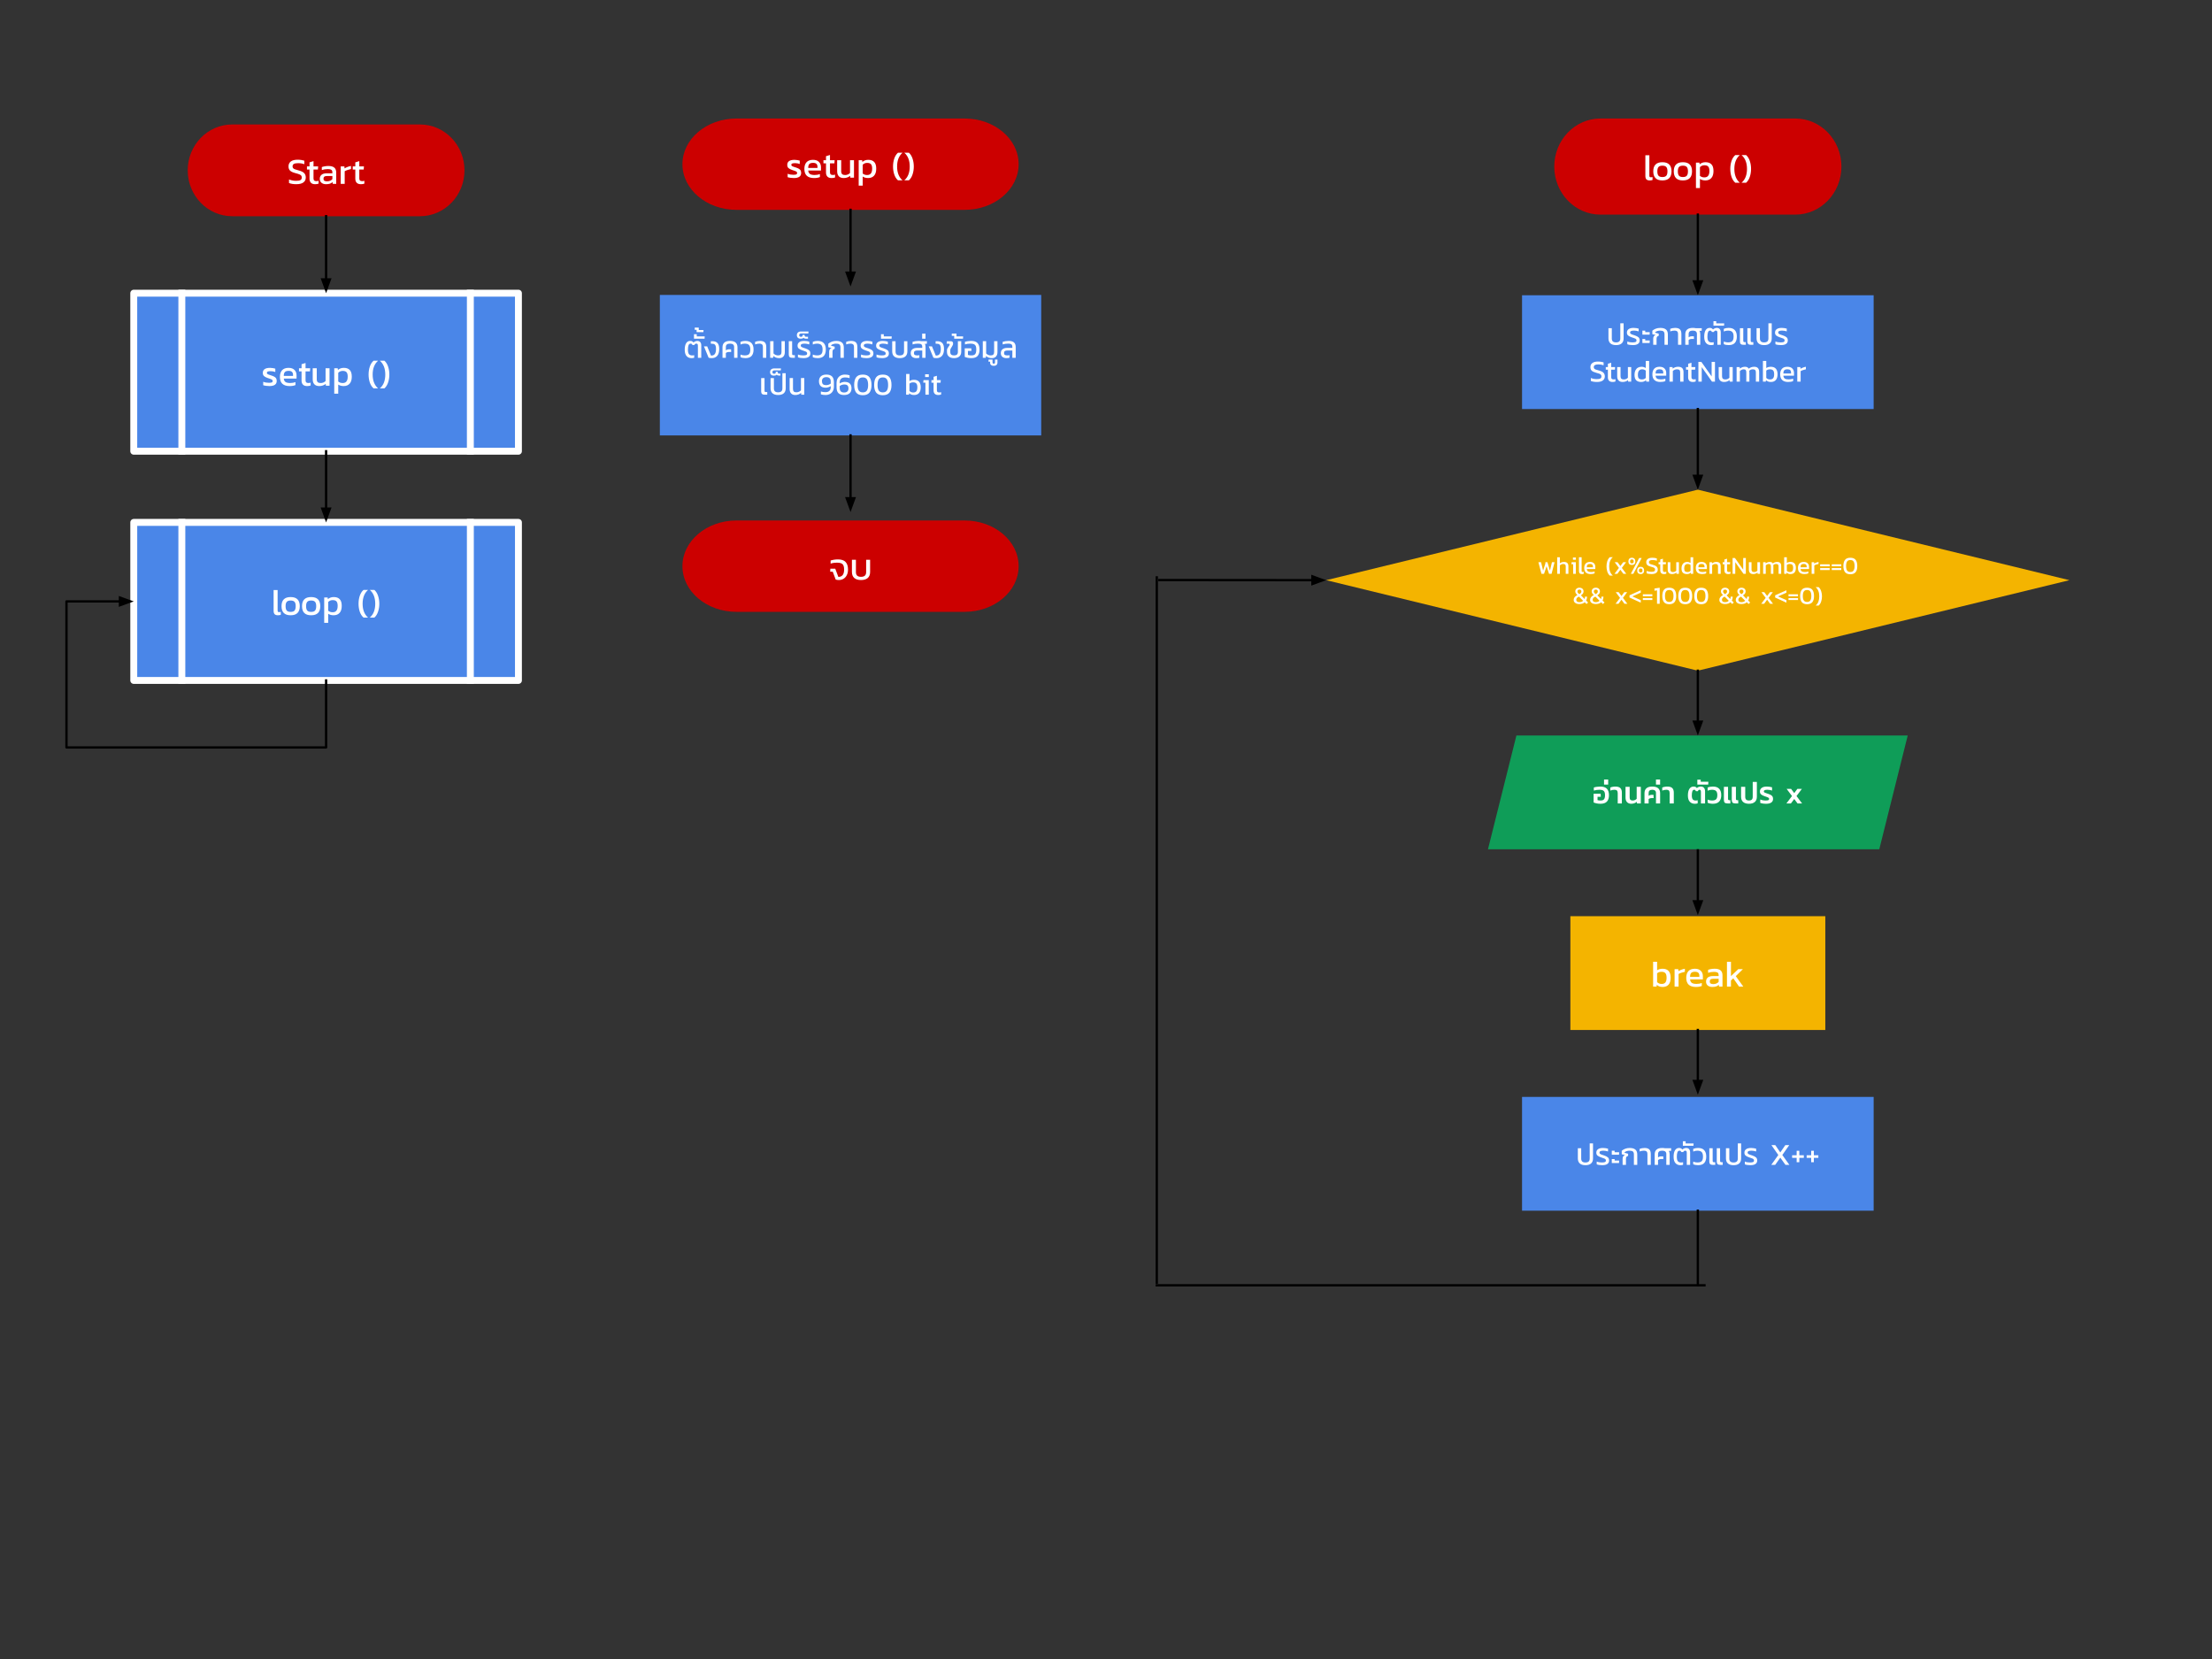 <svg version="1.1" viewBox="0.0 0.0 960.0 720.0" fill="none" stroke="none" stroke-linecap="square" stroke-miterlimit="10" xmlns:xlink="http://www.w3.org/1999/xlink" xmlns="http://www.w3.org/2000/svg"><rect x="0.0" y="0.0" width="960.0" height="720.0" fill="#333333" stroke="none"/><clipPath id="p.0"><path d="m0 0l960.0 0l0 720.0l-960.0 0l0 -720.0z" clip-rule="nonzero"/></clipPath><g clip-path="url(#p.0)"><path fill="#000000" fill-opacity="0.0" d="m0 0l960.0 0l0 720.0l-960.0 0z" fill-rule="evenodd"/><path fill="#cc0000" d="m694.595 51.431l84.528 0l0 0c11.073 0 20.05 9.338 20.05 20.857c0 11.519 -8.977 20.857 -20.05 20.857l-84.528 0l0 0c-11.073 0 -20.05 -9.338 -20.05 -20.857c0 -11.519 8.977 -20.857 20.05 -20.857z" fill-rule="evenodd"/><path fill="#ffffff" d="m715.958 78.304q-0.953 0 -1.422 -0.453q-0.453 -0.469 -0.453 -1.516l0 -8.969l1.734 0l0 8.812q0 0.438 0.156 0.609q0.156 0.156 0.484 0.156q0.391 0 0.734 -0.094l0 1.266q-0.531 0.188 -1.234 0.188zm5.51 0q-3.953 0 -3.953 -3.953q0 -3.953 3.953 -3.953q3.969 0 3.969 3.953q0 3.953 -3.969 3.953zm0 -1.469q1.203 0 1.703 -0.578q0.5 -0.578 0.5 -1.906q0 -1.312 -0.5 -1.875q-0.5 -0.578 -1.703 -0.578q-1.188 0 -1.688 0.578q-0.5 0.562 -0.5 1.875q0 1.328 0.5 1.906q0.5 0.578 1.688 0.578zm8.896 1.469q-3.953 0 -3.953 -3.953q0 -3.953 3.953 -3.953q3.969 0 3.969 3.953q0 3.953 -3.969 3.953zm0 -1.469q1.203 0 1.703 -0.578q0.5 -0.578 0.5 -1.906q0 -1.312 -0.5 -1.875q-0.5 -0.578 -1.703 -0.578q-1.188 0 -1.688 0.578q-0.5 0.562 -0.5 1.875q0 1.328 0.5 1.906q0.5 0.578 1.688 0.578zm5.671 -6.266l1.5 0l0.094 0.75q0.531 -0.469 1.141 -0.688q0.609 -0.234 1.422 -0.234q1.688 0 2.562 0.922q0.891 0.906 0.891 2.906q0 2.016 -0.938 3.047q-0.922 1.031 -2.578 1.031q-1.375 0 -2.359 -0.641l0 3.938l-1.734 0l0 -11.031zm3.641 6.422q1.125 0 1.656 -0.688q0.547 -0.688 0.547 -2.094q0 -1.344 -0.5 -1.906q-0.484 -0.578 -1.656 -0.578q-1.172 0 -1.953 0.812l0 3.781q0.766 0.672 1.906 0.672zm13.42 2.312q-1.109 -0.984 -1.641 -2.594q-0.516 -1.609 -0.516 -3.406q0 -1.812 0.516 -3.406q0.531 -1.609 1.641 -2.594l1.969 0q-2.359 2.047 -2.359 6.0q0 3.953 2.359 6.0l-1.969 0zm2.731 0q1.234 -1.078 1.797 -2.578q0.562 -1.5 0.562 -3.422q0 -3.969 -2.359 -6.0l1.984 0q1.094 0.984 1.609 2.594q0.531 1.609 0.531 3.406q0 1.797 -0.531 3.406q-0.516 1.609 -1.609 2.594l-1.984 0z" fill-rule="nonzero"/><path fill="#000000" fill-opacity="0.0" d="m736.859 93.145l0 34.992" fill-rule="evenodd"/><path stroke="#000000" stroke-width="1.0" stroke-linejoin="round" stroke-linecap="butt" d="m736.859 93.145l0 28.992" fill-rule="evenodd"/><path fill="#000000" stroke="#000000" stroke-width="1.0" stroke-linecap="butt" d="m735.207 122.138l1.652 4.538l1.652 -4.538z" fill-rule="evenodd"/><path fill="#cc0000" d="m100.789 54.016l81.471 0l0 0c10.673 0 19.325 8.914 19.325 19.911c0 10.996 -8.652 19.911 -19.325 19.911l-81.471 0l0 0c-10.673 0 -19.325 -8.914 -19.325 -19.911c0 -10.996 8.652 -19.911 19.325 -19.911z" fill-rule="evenodd"/><path fill="#ffffff" d="m128.649 79.943q-2.0 0 -3.219 -0.516l0 -1.531q1.5 0.578 3.062 0.578q1.297 0 1.875 -0.297q0.594 -0.312 0.594 -1.141q0 -0.531 -0.25 -0.844q-0.25 -0.312 -0.812 -0.531q-0.562 -0.234 -1.672 -0.516q-1.672 -0.438 -2.344 -1.094q-0.672 -0.672 -0.672 -1.828q0 -1.375 1.0 -2.141q1.016 -0.766 2.953 -0.766q0.844 0 1.641 0.125q0.797 0.125 1.281 0.297l0 1.531q-1.203 -0.453 -2.688 -0.453q-1.219 0 -1.828 0.312q-0.594 0.312 -0.594 1.094q0 0.453 0.219 0.734q0.219 0.281 0.734 0.5q0.531 0.219 1.562 0.469q1.812 0.469 2.516 1.203q0.703 0.734 0.703 1.906q0 1.375 -1.031 2.141q-1.031 0.766 -3.031 0.766zm8.101 0q-1.203 0 -1.812 -0.625q-0.609 -0.641 -0.609 -1.781l0 -3.969l-1.109 0l0 -1.359l1.109 0l0 -1.75l1.734 -0.531l0 2.281l2.016 0l-0.109 1.359l-1.906 0l0 3.859q0 0.656 0.297 0.922q0.297 0.266 1.0 0.266q0.422 0 0.906 -0.156l0 1.234q-0.625 0.25 -1.516 0.25zm4.717 0q-1.156 0 -1.922 -0.594q-0.766 -0.609 -0.766 -1.719q0 -1.125 0.75 -1.766q0.766 -0.656 2.297 -0.656l2.422 0l0 -0.328q0 -0.562 -0.172 -0.875q-0.156 -0.312 -0.609 -0.453q-0.453 -0.156 -1.281 -0.156q-1.344 0 -2.516 0.406l0 -1.297q0.547 -0.203 1.281 -0.328q0.734 -0.141 1.562 -0.141q1.688 0 2.547 0.688q0.859 0.688 0.859 2.188l0 4.875l-1.484 0l-0.125 -0.766q-0.469 0.469 -1.156 0.703q-0.688 0.219 -1.688 0.219zm0.469 -1.25q0.75 0 1.344 -0.25q0.594 -0.25 0.969 -0.719l0 -1.328l-2.391 0q-0.781 0 -1.125 0.297q-0.344 0.281 -0.344 0.906q0 0.578 0.391 0.844q0.391 0.25 1.156 0.25zm5.924 -6.484l1.594 0l0.094 0.875q0.547 -0.359 1.297 -0.641q0.75 -0.281 1.484 -0.406l0 1.328q-0.688 0.141 -1.484 0.406q-0.797 0.25 -1.25 0.547l0 5.469l-1.734 0l0 -7.578zm8.763 7.734q-1.203 0 -1.812 -0.625q-0.609 -0.641 -0.609 -1.781l0 -3.969l-1.109 0l0 -1.359l1.109 0l0 -1.75l1.734 -0.531l0 2.281l2.016 0l-0.109 1.359l-1.906 0l0 3.859q0 0.656 0.297 0.922q0.297 0.266 1.0 0.266q0.422 0 0.906 -0.156l0 1.234q-0.625 0.25 -1.516 0.25z" fill-rule="nonzero"/><path fill="#4a86e8" d="m58.049 127.24l166.949 0l0 68.589l-166.949 0z" fill-rule="evenodd"/><path fill="#000000" fill-opacity="0.0" d="m78.918 127.24l0 68.589m125.212 -68.589l0 68.589" fill-rule="evenodd"/><path fill="#000000" fill-opacity="0.0" d="m58.049 127.24l166.949 0l0 68.589l-166.949 0z" fill-rule="evenodd"/><path stroke="#ffffff" stroke-width="3.0" stroke-linejoin="round" stroke-linecap="butt" d="m78.918 127.24l0 68.589m125.212 -68.589l0 68.589" fill-rule="evenodd"/><path stroke="#ffffff" stroke-width="3.0" stroke-linejoin="round" stroke-linecap="butt" d="m58.049 127.24l166.949 0l0 68.589l-166.949 0z" fill-rule="evenodd"/><path fill="#ffffff" d="m116.903 167.551q-0.766 0 -1.484 -0.109q-0.719 -0.094 -1.188 -0.266l0 -1.484q0.531 0.219 1.172 0.328q0.656 0.109 1.281 0.109q0.922 0 1.281 -0.156q0.375 -0.156 0.375 -0.625q0 -0.422 -0.344 -0.609q-0.328 -0.203 -1.25 -0.5l-0.484 -0.156q-1.141 -0.391 -1.672 -0.859q-0.531 -0.469 -0.531 -1.391q0 -1.078 0.766 -1.625q0.766 -0.562 2.406 -0.562q0.625 0 1.219 0.109q0.609 0.094 1.031 0.234l0 1.453q-0.422 -0.172 -0.969 -0.266q-0.531 -0.094 -1.016 -0.094q-0.875 0 -1.281 0.156q-0.391 0.141 -0.391 0.562q0 0.359 0.297 0.547q0.312 0.188 1.203 0.469l0.344 0.109q0.938 0.297 1.438 0.594q0.516 0.297 0.75 0.719q0.234 0.422 0.234 1.094q0 2.219 -3.188 2.219zm8.737 0q-2.016 0 -3.094 -0.984q-1.062 -1.0 -1.062 -2.984q0 -1.875 0.938 -2.906q0.953 -1.031 2.812 -1.031q1.672 0 2.562 0.891q0.906 0.875 0.906 2.344l0 1.406l-5.547 0q0.125 1.094 0.781 1.516q0.656 0.422 2.062 0.422q0.578 0 1.172 -0.109q0.594 -0.109 1.062 -0.281l0 1.281q-1.0 0.438 -2.594 0.438zm1.531 -4.391l0 -0.531q0 -0.812 -0.453 -1.234q-0.453 -0.438 -1.438 -0.438q-1.188 0 -1.656 0.516q-0.469 0.516 -0.469 1.688l4.016 0zm6.123 4.391q-1.203 0 -1.812 -0.625q-0.609 -0.641 -0.609 -1.781l0 -3.969l-1.109 0l0 -1.359l1.109 0l0 -1.75l1.734 -0.531l0 2.281l2.016 0l-0.109 1.359l-1.906 0l0 3.859q0 0.656 0.297 0.922q0.297 0.266 1.0 0.266q0.422 0 0.906 -0.156l0 1.234q-0.625 0.25 -1.516 0.25zm5.252 0q-1.359 0 -2.094 -0.75q-0.734 -0.766 -0.734 -2.203l0 -4.781l1.75 0l0 4.781q0 0.844 0.406 1.25q0.422 0.391 1.297 0.391q0.609 0 1.156 -0.219q0.547 -0.234 0.969 -0.656l0 -5.547l1.719 0l0 7.578l-1.578 0l-0.078 -0.781q-1.203 0.938 -2.812 0.938zm6.514 -7.734l1.5 0l0.094 0.75q0.531 -0.469 1.141 -0.688q0.609 -0.234 1.422 -0.234q1.688 0 2.562 0.922q0.891 0.906 0.891 2.906q0 2.016 -0.938 3.047q-0.922 1.031 -2.578 1.031q-1.375 0 -2.359 -0.641l0 3.938l-1.734 0l0 -11.031zm3.641 6.422q1.125 0 1.656 -0.688q0.547 -0.688 0.547 -2.094q0 -1.344 -0.5 -1.906q-0.484 -0.578 -1.656 -0.578q-1.172 0 -1.953 0.812l0 3.781q0.766 0.672 1.906 0.672zm13.42 2.312q-1.109 -0.984 -1.641 -2.594q-0.516 -1.609 -0.516 -3.406q0 -1.812 0.516 -3.406q0.531 -1.609 1.641 -2.594l1.969 0q-2.359 2.047 -2.359 6.0q0 3.953 2.359 6.0l-1.969 0zm2.731 0q1.234 -1.078 1.797 -2.578q0.562 -1.5 0.562 -3.422q0 -3.969 -2.359 -6.0l1.984 0q1.094 0.984 1.609 2.594q0.531 1.609 0.531 3.406q0 1.797 -0.531 3.406q-0.516 1.609 -1.609 2.594l-1.984 0z" fill-rule="nonzero"/><path fill="#4a86e8" d="m58.051 226.715l166.949 0l0 68.589l-166.949 0z" fill-rule="evenodd"/><path fill="#000000" fill-opacity="0.0" d="m78.92 226.715l0 68.589m125.212 -68.589l0 68.589" fill-rule="evenodd"/><path fill="#000000" fill-opacity="0.0" d="m58.051 226.715l166.949 0l0 68.589l-166.949 0z" fill-rule="evenodd"/><path stroke="#ffffff" stroke-width="3.0" stroke-linejoin="round" stroke-linecap="butt" d="m78.92 226.715l0 68.589m125.212 -68.589l0 68.589" fill-rule="evenodd"/><path stroke="#ffffff" stroke-width="3.0" stroke-linejoin="round" stroke-linecap="butt" d="m58.051 226.715l166.949 0l0 68.589l-166.949 0z" fill-rule="evenodd"/><path fill="#ffffff" d="m120.624 267.026q-0.953 0 -1.422 -0.453q-0.453 -0.469 -0.453 -1.516l0 -8.969l1.734 0l0 8.812q0 0.438 0.156 0.609q0.156 0.156 0.484 0.156q0.391 0 0.734 -0.094l0 1.266q-0.531 0.188 -1.234 0.188zm5.51 0q-3.953 0 -3.953 -3.953q0 -3.953 3.953 -3.953q3.969 0 3.969 3.953q0 3.953 -3.969 3.953zm0 -1.469q1.203 0 1.703 -0.578q0.5 -0.578 0.5 -1.906q0 -1.312 -0.5 -1.875q-0.5 -0.578 -1.703 -0.578q-1.188 0 -1.688 0.578q-0.5 0.562 -0.5 1.875q0 1.328 0.5 1.906q0.5 0.578 1.688 0.578zm8.896 1.469q-3.953 0 -3.953 -3.953q0 -3.953 3.953 -3.953q3.969 0 3.969 3.953q0 3.953 -3.969 3.953zm0 -1.469q1.203 0 1.703 -0.578q0.5 -0.578 0.5 -1.906q0 -1.312 -0.5 -1.875q-0.5 -0.578 -1.703 -0.578q-1.188 0 -1.688 0.578q-0.5 0.562 -0.5 1.875q0 1.328 0.5 1.906q0.5 0.578 1.688 0.578zm5.671 -6.266l1.5 0l0.094 0.75q0.531 -0.469 1.141 -0.688q0.609 -0.234 1.422 -0.234q1.688 0 2.562 0.922q0.891 0.906 0.891 2.906q0 2.016 -0.938 3.047q-0.922 1.031 -2.578 1.031q-1.375 0 -2.359 -0.641l0 3.938l-1.734 0l0 -11.031zm3.641 6.422q1.125 0 1.656 -0.688q0.547 -0.688 0.547 -2.094q0 -1.344 -0.5 -1.906q-0.484 -0.578 -1.656 -0.578q-1.172 0 -1.953 0.812l0 3.781q0.766 0.672 1.906 0.672zm13.42 2.312q-1.109 -0.984 -1.641 -2.594q-0.516 -1.609 -0.516 -3.406q0 -1.812 0.516 -3.406q0.531 -1.609 1.641 -2.594l1.969 0q-2.359 2.047 -2.359 6.0q0 3.953 2.359 6.0l-1.969 0zm2.731 0q1.234 -1.078 1.797 -2.578q0.562 -1.5 0.562 -3.422q0 -3.969 -2.359 -6.0l1.984 0q1.094 0.984 1.609 2.594q0.531 1.609 0.531 3.406q0 1.797 -0.531 3.406q-0.516 1.609 -1.609 2.594l-1.984 0z" fill-rule="nonzero"/><path fill="#000000" fill-opacity="0.0" d="m141.524 93.837l0 33.417" fill-rule="evenodd"/><path stroke="#000000" stroke-width="1.0" stroke-linejoin="round" stroke-linecap="butt" d="m141.524 93.837l0 27.417" fill-rule="evenodd"/><path fill="#000000" stroke="#000000" stroke-width="1.0" stroke-linecap="butt" d="m139.873 121.254l1.652 4.538l1.652 -4.538z" fill-rule="evenodd"/><path fill="#000000" fill-opacity="0.0" d="m141.524 195.829l0 30.898" fill-rule="evenodd"/><path stroke="#000000" stroke-width="1.0" stroke-linejoin="round" stroke-linecap="butt" d="m141.524 195.829l0 24.898" fill-rule="evenodd"/><path fill="#000000" stroke="#000000" stroke-width="1.0" stroke-linecap="butt" d="m139.872 220.726l1.652 4.538l1.652 -4.538z" fill-rule="evenodd"/><path fill="#000000" fill-opacity="0.0" d="m141.526 295.304l0 29.086l-112.675 0l0 -63.386l29.211 0" fill-rule="evenodd"/><path stroke="#000000" stroke-width="1.0" stroke-linejoin="round" stroke-linecap="butt" d="m141.526 295.304l0 29.086l-112.675 0l0 -63.386l23.211 0" fill-rule="evenodd"/><path fill="#000000" stroke="#000000" stroke-width="1.0" stroke-linecap="butt" d="m52.061 262.656l4.538 -1.652l-4.538 -1.652z" fill-rule="evenodd"/><path fill="#cc0000" d="m319.649 51.43l98.962 0l0 0c12.964 0 23.474 8.876 23.474 19.826c0 10.949 -10.51 19.826 -23.474 19.826l-98.962 0l0 0c-12.964 0 -23.474 -8.876 -23.474 -19.826c0 -10.949 10.51 -19.826 23.474 -19.826z" fill-rule="evenodd"/><path fill="#ffffff" d="m344.509 77.272q-0.766 0 -1.484 -0.109q-0.719 -0.094 -1.188 -0.266l0 -1.484q0.531 0.219 1.172 0.328q0.656 0.109 1.281 0.109q0.922 0 1.281 -0.156q0.375 -0.156 0.375 -0.625q0 -0.422 -0.344 -0.609q-0.328 -0.203 -1.25 -0.5l-0.484 -0.156q-1.141 -0.391 -1.672 -0.859q-0.531 -0.469 -0.531 -1.391q0 -1.078 0.766 -1.625q0.766 -0.562 2.406 -0.562q0.625 0 1.219 0.109q0.609 0.094 1.031 0.234l0 1.453q-0.422 -0.172 -0.969 -0.266q-0.531 -0.094 -1.016 -0.094q-0.875 0 -1.281 0.156q-0.391 0.141 -0.391 0.562q0 0.359 0.297 0.547q0.312 0.188 1.203 0.469l0.344 0.109q0.938 0.297 1.438 0.594q0.516 0.297 0.75 0.719q0.234 0.422 0.234 1.094q0 2.219 -3.188 2.219zm8.737 0q-2.016 0 -3.094 -0.984q-1.062 -1.0 -1.062 -2.984q0 -1.875 0.938 -2.906q0.953 -1.031 2.812 -1.031q1.672 0 2.562 0.891q0.906 0.875 0.906 2.344l0 1.406l-5.547 0q0.125 1.094 0.781 1.516q0.656 0.422 2.062 0.422q0.578 0 1.172 -0.109q0.594 -0.109 1.062 -0.281l0 1.281q-1.0 0.438 -2.594 0.438zm1.531 -4.391l0 -0.531q0 -0.812 -0.453 -1.234q-0.453 -0.438 -1.438 -0.438q-1.188 0 -1.656 0.516q-0.469 0.516 -0.469 1.688l4.016 0zm6.123 4.391q-1.203 0 -1.812 -0.625q-0.609 -0.641 -0.609 -1.781l0 -3.969l-1.109 0l0 -1.359l1.109 0l0 -1.75l1.734 -0.531l0 2.281l2.016 0l-0.109 1.359l-1.906 0l0 3.859q0 0.656 0.297 0.922q0.297 0.266 1.0 0.266q0.422 0 0.906 -0.156l0 1.234q-0.625 0.25 -1.516 0.25zm5.252 0q-1.359 0 -2.094 -0.75q-0.734 -0.766 -0.734 -2.203l0 -4.781l1.75 0l0 4.781q0 0.844 0.406 1.25q0.422 0.391 1.297 0.391q0.609 0 1.156 -0.219q0.547 -0.234 0.969 -0.656l0 -5.547l1.719 0l0 7.578l-1.578 0l-0.078 -0.781q-1.203 0.938 -2.812 0.938zm6.514 -7.734l1.5 0l0.094 0.75q0.531 -0.469 1.141 -0.688q0.609 -0.234 1.422 -0.234q1.688 0 2.562 0.922q0.891 0.906 0.891 2.906q0 2.016 -0.938 3.047q-0.922 1.031 -2.578 1.031q-1.375 0 -2.359 -0.641l0 3.938l-1.734 0l0 -11.031zm3.641 6.422q1.125 0 1.656 -0.688q0.547 -0.688 0.547 -2.094q0 -1.344 -0.5 -1.906q-0.484 -0.578 -1.656 -0.578q-1.172 0 -1.953 0.812l0 3.781q0.766 0.672 1.906 0.672zm13.42 2.312q-1.109 -0.984 -1.641 -2.594q-0.516 -1.609 -0.516 -3.406q0 -1.812 0.516 -3.406q0.531 -1.609 1.641 -2.594l1.969 0q-2.359 2.047 -2.359 6.0q0 3.953 2.359 6.0l-1.969 0zm2.731 0q1.234 -1.078 1.797 -2.578q0.562 -1.5 0.562 -3.422q0 -3.969 -2.359 -6.0l1.984 0q1.094 0.984 1.609 2.594q0.531 1.609 0.531 3.406q0 1.797 -0.531 3.406q-0.516 1.609 -1.609 2.594l-1.984 0z" fill-rule="nonzero"/><path fill="#000000" fill-opacity="0.0" d="m369.13 91.081l0 33.26" fill-rule="evenodd"/><path stroke="#000000" stroke-width="1.0" stroke-linejoin="round" stroke-linecap="butt" d="m369.13 91.081l0 27.26" fill-rule="evenodd"/><path fill="#000000" stroke="#000000" stroke-width="1.0" stroke-linecap="butt" d="m367.478 118.341l1.652 4.538l1.652 -4.538z" fill-rule="evenodd"/><path fill="#4a86e8" d="m286.373 127.998l165.512 0l0 60.976l-165.512 0z" fill-rule="evenodd"/><path fill="#ffffff" d="m300.106 155.427q-1.344 0 -2.141 -0.906q-0.797 -0.906 -0.797 -2.719q0 -1.859 0.609 -2.844q0.625 -1.0 1.766 -1.0q0.516 0 0.844 0.172q0.328 0.172 0.594 0.516q0.281 -0.297 0.734 -0.484q0.453 -0.203 0.906 -0.203q0.844 0 1.281 0.516q0.438 0.5 0.438 1.422l0 5.391l-1.453 0l0 -5.188q0 -0.531 -0.141 -0.75q-0.141 -0.219 -0.562 -0.219q-0.281 0 -0.5 0.156q-0.219 0.156 -0.328 0.453l-0.797 0q-0.172 -0.328 -0.344 -0.469q-0.172 -0.141 -0.484 -0.141q-0.641 0 -0.906 0.688q-0.266 0.672 -0.266 1.984q0 1.312 0.438 1.891q0.453 0.562 1.359 0.562q0.625 0 0.922 -0.109l0 1.109q-0.453 0.172 -1.172 0.172zm1.079 -10.375l1.203 0l0 0.938l3.453 0l-0.062 1.0l-4.594 0l0 -1.938zm1.141 -1.92l-0.828 0l0 -0.938l1.766 0l0 1.047l2.062 0l-0.062 0.922l-2.938 0l0 -1.031zm6.547 12.295q-0.859 0 -1.344 -0.188l-2.016 -4.922l1.406 0l1.641 4.0q1.125 0.047 1.656 -0.656q0.531 -0.703 0.531 -2.203q0 -0.875 -0.172 -1.359q-0.156 -0.5 -0.531 -0.703q-0.359 -0.219 -1.047 -0.219l-0.5 0l0 -1.094l0.688 0q1.531 0 2.234 0.828q0.719 0.812 0.719 2.531q0 2.031 -0.891 3.016q-0.875 0.969 -2.375 0.969zm4.689 -4.703q0 -1.328 0.797 -2.047q0.812 -0.719 2.469 -0.719q1.641 0 2.438 0.719q0.797 0.719 0.797 2.047l0 4.562l-1.453 0l0 -4.688q0 -1.469 -1.781 -1.469q-0.906 0 -1.359 0.359q-0.453 0.359 -0.453 1.109l0 1.469q0.578 -0.469 1.391 -0.469l0.875 0l0.047 1.156l-0.953 0q-0.812 0 -1.359 0.453l0 2.078l-1.453 0l0 -4.562zm9.978 4.703q-1.234 0 -2.156 -0.406l0 -1.141q0.906 0.375 1.812 0.375q0.922 0 1.438 -0.25q0.531 -0.25 0.766 -0.812q0.234 -0.562 0.234 -1.5q0 -1.391 -0.578 -1.969q-0.562 -0.594 -1.875 -0.594q-0.922 0 -1.797 0.391l0 -1.172q0.938 -0.391 2.109 -0.391q1.781 0 2.656 0.953q0.891 0.938 0.891 2.781q0 1.828 -0.859 2.781q-0.859 0.953 -2.641 0.953zm7.562 -4.672q0 -0.594 -0.125 -0.922q-0.125 -0.344 -0.469 -0.516q-0.328 -0.188 -0.969 -0.188q-0.422 0 -0.922 0.094q-0.5 0.094 -0.906 0.25l0 -1.125q0.422 -0.172 0.984 -0.281q0.578 -0.109 1.125 -0.109q1.438 0 2.078 0.625q0.656 0.625 0.656 1.984l0 4.719l-1.453 0l0 -4.531zm7.067 4.672q-0.797 0 -1.406 -0.234q-0.594 -0.234 -1.125 -0.688l-0.078 0.781l-1.312 0l0 -7.203l1.453 0l0 5.312q0.375 0.391 0.891 0.625q0.516 0.234 1.094 0.234q0.75 0 1.109 -0.359q0.375 -0.359 0.375 -1.156l0 -4.656l1.438 0l0 4.719q0 1.25 -0.641 1.938q-0.641 0.688 -1.797 0.688zm5.563 -0.141q-1.406 0 -1.406 -1.391l0 -5.812l1.453 0l0 5.453q0 0.312 0.125 0.469q0.141 0.141 0.453 0.141l0.609 0l0 1.141l-1.234 0zm5.029 0.141q-0.719 0 -1.391 -0.094q-0.656 -0.094 -1.062 -0.281l0 -1.203q0.484 0.203 1.062 0.312q0.594 0.094 1.125 0.094q0.969 0 1.375 -0.172q0.422 -0.172 0.422 -0.688q0 -0.328 -0.172 -0.516q-0.156 -0.188 -0.438 -0.312q-0.266 -0.125 -0.859 -0.312l-0.516 -0.172q-1.094 -0.375 -1.641 -0.812q-0.531 -0.453 -0.531 -1.266q0 -0.969 0.734 -1.5q0.734 -0.547 2.156 -0.547q0.578 0 1.172 0.094q0.609 0.094 1.031 0.219l0 1.203q-0.438 -0.156 -0.984 -0.25q-0.531 -0.094 -1.016 -0.094q-0.828 0 -1.266 0.188q-0.438 0.172 -0.438 0.656q0 0.281 0.172 0.469q0.188 0.172 0.5 0.312q0.312 0.125 0.938 0.328l0.391 0.125q1.156 0.391 1.656 0.859q0.5 0.453 0.5 1.328q0 1.031 -0.781 1.531q-0.766 0.5 -2.141 0.5zm-1.251 -8.422q-0.781 0 -1.219 -0.391q-0.453 -0.406 -0.453 -1.141q0 -0.75 0.469 -1.172q0.469 -0.438 1.297 -0.438l3.281 0l-0.062 0.859l-3.078 0q-0.453 0 -0.672 0.188q-0.219 0.172 -0.219 0.562q0 0.703 0.75 0.703q0.719 0 0.719 -0.547l0 -0.281l0.891 0l0 0.281q0 0.266 0.156 0.391q0.141 0.125 0.453 0.125l0.844 0l0 0.844l-0.938 0q-0.344 0 -0.594 -0.094q-0.266 -0.109 -0.375 -0.328q-0.141 0.219 -0.5 0.328q-0.359 0.109 -0.75 0.109zm7.391 8.422q-1.234 0 -2.156 -0.406l0 -1.141q0.906 0.375 1.812 0.375q0.922 0 1.438 -0.25q0.531 -0.25 0.766 -0.812q0.234 -0.562 0.234 -1.5q0 -1.391 -0.578 -1.969q-0.562 -0.594 -1.875 -0.594q-0.922 0 -1.797 0.391l0 -1.172q0.938 -0.391 2.109 -0.391q1.781 0 2.656 0.953q0.891 0.938 0.891 2.781q0 1.828 -0.859 2.781q-0.859 0.953 -2.641 0.953zm4.952 -2.734q0 -1.344 1.062 -1.656l-1.438 -0.359l0 -1.5q0.594 -0.531 1.484 -0.875q0.891 -0.344 1.969 -0.344q1.641 0 2.453 0.688q0.828 0.672 0.828 2.172l0 4.469l-1.453 0l0 -4.5q0 -0.922 -0.422 -1.281q-0.422 -0.375 -1.469 -0.375q-0.656 0 -1.234 0.188q-0.578 0.188 -0.906 0.484l0 0.25l1.516 0.391l0 0.953q-0.516 0.125 -0.734 0.422q-0.203 0.297 -0.203 0.891l0 2.578l-1.453 0l0 -2.594zm10.779 -1.938q0 -0.594 -0.125 -0.922q-0.125 -0.344 -0.469 -0.516q-0.328 -0.188 -0.969 -0.188q-0.422 0 -0.922 0.094q-0.5 0.094 -0.906 0.25l0 -1.125q0.422 -0.172 0.984 -0.281q0.578 -0.109 1.125 -0.109q1.438 0 2.078 0.625q0.656 0.625 0.656 1.984l0 4.719l-1.453 0l0 -4.531zm5.505 4.672q-0.719 0 -1.391 -0.094q-0.656 -0.094 -1.062 -0.281l0 -1.203q0.484 0.203 1.062 0.312q0.594 0.094 1.125 0.094q0.969 0 1.375 -0.172q0.422 -0.172 0.422 -0.688q0 -0.328 -0.172 -0.516q-0.156 -0.188 -0.438 -0.312q-0.266 -0.125 -0.859 -0.312l-0.516 -0.172q-1.094 -0.375 -1.641 -0.812q-0.531 -0.453 -0.531 -1.266q0 -0.969 0.734 -1.5q0.734 -0.547 2.156 -0.547q0.578 0 1.172 0.094q0.609 0.094 1.031 0.219l0 1.203q-0.438 -0.156 -0.984 -0.25q-0.531 -0.094 -1.016 -0.094q-0.828 0 -1.266 0.188q-0.438 0.172 -0.438 0.656q0 0.281 0.172 0.469q0.188 0.172 0.5 0.312q0.312 0.125 0.938 0.328l0.391 0.125q1.156 0.391 1.656 0.859q0.5 0.453 0.5 1.328q0 1.031 -0.781 1.531q-0.766 0.5 -2.141 0.5zm6.717 0q-0.719 0 -1.391 -0.094q-0.656 -0.094 -1.062 -0.281l0 -1.203q0.484 0.203 1.062 0.312q0.594 0.094 1.125 0.094q0.969 0 1.375 -0.172q0.422 -0.172 0.422 -0.688q0 -0.328 -0.172 -0.516q-0.156 -0.188 -0.438 -0.312q-0.266 -0.125 -0.859 -0.312l-0.516 -0.172q-1.094 -0.375 -1.641 -0.812q-0.531 -0.453 -0.531 -1.266q0 -0.969 0.734 -1.5q0.734 -0.547 2.156 -0.547q0.578 0 1.172 0.094q0.609 0.094 1.031 0.219l0 1.203q-0.438 -0.156 -0.984 -0.25q-0.531 -0.094 -1.016 -0.094q-0.828 0 -1.266 0.188q-0.438 0.172 -0.438 0.656q0 0.281 0.172 0.469q0.188 0.172 0.5 0.312q0.312 0.125 0.938 0.328l0.391 0.125q1.156 0.391 1.656 0.859q0.5 0.453 0.5 1.328q0 1.031 -0.781 1.531q-0.766 0.5 -2.141 0.5zm-0.501 -10.375l1.203 0l0 0.938l3.453 0l-0.062 1.0l-4.594 0l0 -1.938zm8.141 10.375q-1.562 0 -2.422 -0.734q-0.859 -0.75 -0.859 -2.203l0 -4.406l1.453 0l0 4.453q0 0.891 0.453 1.312q0.469 0.406 1.375 0.406q0.922 0 1.391 -0.406q0.469 -0.422 0.469 -1.312l0 -4.453l1.438 0l0 4.406q0 1.453 -0.859 2.203q-0.844 0.734 -2.438 0.734zm7.214 0q-1.109 0 -1.781 -0.531q-0.672 -0.547 -0.672 -1.672q0 -1.062 0.719 -1.641q0.719 -0.594 2.078 -0.594l2.203 0l0 -0.453q0 -0.781 -0.406 -1.094q-0.406 -0.312 -1.453 -0.312q-1.266 0 -2.344 0.344l0 -1.125q0.547 -0.172 1.234 -0.281q0.688 -0.109 1.359 -0.109q0.641 0 1.234 0.125l2.422 0l-0.078 1.141l-0.844 0q0.172 0.281 0.234 0.641q0.078 0.344 0.078 0.812l0 4.609l-1.438 0l0 -3.172l-2.125 0q-0.75 0 -1.125 0.25q-0.359 0.25 -0.359 0.859q0 0.562 0.328 0.797q0.344 0.234 1.125 0.234q0.547 0 0.906 -0.109l0 1.109q-0.547 0.172 -1.297 0.172zm2.505 -10.625l1.453 0l0 2.188l-1.453 0l0 -2.188zm6.221 10.625q-0.859 0 -1.344 -0.188l-2.016 -4.922l1.406 0l1.641 4.0q1.125 0.047 1.656 -0.656q0.531 -0.703 0.531 -2.203q0 -0.875 -0.172 -1.359q-0.156 -0.5 -0.531 -0.703q-0.359 -0.219 -1.047 -0.219l-0.5 0l0 -1.094l0.688 0q1.531 0 2.234 0.828q0.719 0.812 0.719 2.531q0 2.031 -0.891 3.016q-0.875 0.969 -2.375 0.969zm7.642 0q-1.5 0 -2.297 -0.703q-0.797 -0.703 -0.797 -2.0l0 -0.703q0 -0.422 0.188 -0.781q0.188 -0.375 0.547 -0.859q0.234 -0.312 0.344 -0.484q0.109 -0.188 0.109 -0.359q0 -0.203 -0.094 -0.281q-0.094 -0.078 -0.328 -0.078l-0.922 0l0.125 -1.094l1.672 0q1.016 0 1.016 0.984q0 0.406 -0.156 0.734q-0.156 0.312 -0.453 0.797q-0.297 0.422 -0.453 0.75q-0.156 0.312 -0.156 0.688l0 0.812q0 0.719 0.422 1.062q0.438 0.344 1.234 0.344q1.641 0 1.641 -1.453l0 -4.719l1.453 0l0 4.625q0 1.281 -0.828 2.0q-0.812 0.719 -2.266 0.719zm0.04 -9.656l-1.047 0l0 -1.0l2.047 0l0 1.219l2.875 0l-0.047 1.0l-3.828 0l0 -1.219zm7.438 9.656q-0.812 0 -1.562 -0.141q-0.75 -0.156 -1.297 -0.406l0 -3.703l2.844 0l0.062 1.109l-1.516 0l0 1.75q0.609 0.219 1.469 0.219q0.797 0 1.266 -0.234q0.469 -0.25 0.672 -0.797q0.219 -0.562 0.219 -1.516q0 -1.0 -0.234 -1.547q-0.234 -0.547 -0.781 -0.781q-0.547 -0.25 -1.516 -0.25q-1.297 0 -2.391 0.344l0 -1.125q0.562 -0.188 1.281 -0.281q0.734 -0.109 1.469 -0.109q1.859 0 2.719 0.938q0.859 0.938 0.859 2.812q0 1.859 -0.859 2.797q-0.859 0.922 -2.703 0.922zm8.898 0q-0.797 0 -1.406 -0.234q-0.594 -0.234 -1.125 -0.688l-0.078 0.781l-1.312 0l0 -7.203l1.453 0l0 5.312q0.375 0.391 0.891 0.625q0.516 0.234 1.094 0.234q0.75 0 1.109 -0.359q0.375 -0.359 0.375 -1.156l0 -4.656l1.438 0l0 4.719q0 1.25 -0.641 1.938q-0.641 0.688 -1.797 0.688zm0.829 3.344q-0.719 0 -1.141 -0.328q-0.422 -0.312 -0.422 -0.812l0 -0.672l-0.734 0l0.062 -0.906l1.703 0l0 1.344q0 0.203 0.141 0.312q0.141 0.125 0.391 0.125q0.266 0 0.406 -0.125q0.141 -0.109 0.141 -0.312l0 -1.344l1.062 0l0 1.438q0 0.547 -0.422 0.906q-0.422 0.375 -1.188 0.375zm5.531 -3.344q-1.109 0 -1.781 -0.547q-0.672 -0.547 -0.672 -1.656q0 -1.062 0.719 -1.641q0.719 -0.594 2.078 -0.594l2.203 0l0 -0.453q0 -0.531 -0.172 -0.828q-0.172 -0.312 -0.578 -0.438q-0.391 -0.141 -1.094 -0.141q-1.266 0 -2.359 0.344l0 -1.125q0.547 -0.172 1.234 -0.281q0.688 -0.109 1.359 -0.109q1.578 0 2.312 0.656q0.75 0.656 0.75 2.062l0 4.609l-1.453 0l0 -3.172l-2.109 0q-0.766 0 -1.141 0.25q-0.359 0.25 -0.359 0.859q0 0.562 0.328 0.797q0.344 0.234 1.125 0.234q0.531 0 0.922 -0.109l0 1.109q-0.578 0.172 -1.312 0.172z" fill-rule="nonzero"/><path fill="#ffffff" d="m331.75 171.286q-1.406 0 -1.406 -1.391l0 -5.812l1.453 0l0 5.453q0 0.312 0.125 0.469q0.141 0.141 0.453 0.141l0.609 0l0 1.141l-1.234 0zm5.951 0.141q-1.562 0 -2.422 -0.734q-0.859 -0.75 -0.859 -2.203l0 -4.406l1.453 0l0 4.453q0 0.891 0.453 1.312q0.469 0.406 1.375 0.406q0.922 0 1.391 -0.406q0.469 -0.422 0.469 -1.312l0 -6.578l1.438 0l0 6.531q0 1.453 -0.859 2.203q-0.844 0.734 -2.438 0.734zm-1.814 -8.391q-0.781 0 -1.219 -0.391q-0.453 -0.406 -0.453 -1.141q0 -0.75 0.469 -1.172q0.469 -0.438 1.328 -0.438l2.922 0l-0.062 0.844l-2.734 0q-0.469 0 -0.688 0.188q-0.219 0.172 -0.219 0.578q0 0.703 0.75 0.703q0.688 0 0.688 -0.562l0 -0.281l0.891 0l0 0.281q0 0.281 0.156 0.406q0.141 0.125 0.469 0.125l0.516 0l0 0.828l-0.609 0q-0.359 0 -0.609 -0.094q-0.266 -0.109 -0.375 -0.312q-0.125 0.203 -0.469 0.328q-0.359 0.109 -0.75 0.109zm9.262 8.391q-1.172 0 -1.812 -0.688q-0.641 -0.688 -0.641 -1.938l0 -4.719l1.453 0l0 4.656q0 0.797 0.344 1.156q0.359 0.359 1.125 0.359q0.578 0 1.109 -0.234q0.531 -0.234 0.891 -0.625l0 -5.312l1.438 0l0 7.203l-1.312 0l-0.062 -0.781q-1.062 0.922 -2.531 0.922zm13.135 0q-1.156 0 -2.031 -0.297l0 -1.25q0.812 0.312 1.938 0.312q1.172 0 1.75 -0.547q0.594 -0.562 0.594 -1.547l0 -0.531q-0.453 0.312 -1.047 0.5q-0.594 0.188 -1.125 0.188q-1.469 0 -2.203 -0.719q-0.734 -0.734 -0.734 -2.094q0 -1.328 0.812 -2.094q0.812 -0.781 2.422 -0.781q1.625 0 2.438 0.812q0.812 0.812 0.812 2.516l0 1.922q0 1.062 -0.453 1.891q-0.438 0.812 -1.266 1.266q-0.812 0.453 -1.906 0.453zm0.297 -4.281q0.516 0 1.016 -0.172q0.516 -0.188 0.938 -0.484l0 -0.938q0 -1.875 -1.891 -1.875q-0.938 0 -1.438 0.453q-0.484 0.453 -0.484 1.266q0 0.859 0.406 1.312q0.422 0.438 1.453 0.438zm7.731 4.281q-1.625 0 -2.438 -0.812q-0.812 -0.812 -0.812 -2.516l0 -1.938q0 -1.062 0.438 -1.875q0.453 -0.812 1.266 -1.266q0.828 -0.453 1.922 -0.453q1.188 0 2.031 0.312l0 1.234q-0.844 -0.312 -1.938 -0.312q-1.172 0 -1.766 0.562q-0.578 0.547 -0.578 1.531l0 0.531q0.453 -0.328 1.031 -0.5q0.594 -0.188 1.141 -0.188q1.469 0 2.203 0.719q0.734 0.719 0.734 2.094q0 1.328 -0.812 2.109q-0.812 0.766 -2.422 0.766zm0.016 -1.094q0.938 0 1.422 -0.453q0.484 -0.453 0.484 -1.266q0 -0.891 -0.406 -1.312q-0.406 -0.438 -1.438 -0.438q-0.516 0 -1.031 0.172q-0.516 0.172 -0.922 0.484l0 0.906q0 1.906 1.891 1.906zm8.137 1.188q-1.969 0 -2.875 -1.125q-0.891 -1.141 -0.891 -3.297q0 -2.234 0.875 -3.375q0.875 -1.156 2.891 -1.156q2.0 0 2.875 1.156q0.891 1.141 0.891 3.375q0 2.156 -0.906 3.297q-0.906 1.125 -2.859 1.125zm0 -1.234q1.234 0 1.766 -0.812q0.531 -0.812 0.531 -2.375q0 -1.656 -0.531 -2.469q-0.516 -0.828 -1.766 -0.828q-1.266 0 -1.781 0.828q-0.516 0.812 -0.516 2.469q0 1.578 0.531 2.391q0.531 0.797 1.766 0.797zm8.677 1.234q-1.969 0 -2.875 -1.125q-0.891 -1.141 -0.891 -3.297q0 -2.234 0.875 -3.375q0.875 -1.156 2.891 -1.156q2.0 0 2.875 1.156q0.891 1.141 0.891 3.375q0 2.156 -0.906 3.297q-0.906 1.125 -2.859 1.125zm0 -1.234q1.234 0 1.766 -0.812q0.531 -0.812 0.531 -2.375q0 -1.656 -0.531 -2.469q-0.516 -0.828 -1.766 -0.828q-1.266 0 -1.781 0.828q-0.516 0.812 -0.516 2.469q0 1.578 0.531 2.391q0.531 0.797 1.766 0.797zm13.577 1.141q-0.688 0 -1.203 -0.188q-0.5 -0.188 -0.938 -0.578l-0.078 0.625l-1.25 0l0 -8.984l1.453 0l0 3.078q0.812 -0.547 1.984 -0.547q1.391 0 2.141 0.797q0.766 0.797 0.766 2.438q0 1.688 -0.766 2.531q-0.75 0.828 -2.109 0.828zm-0.391 -1.094q0.953 0 1.375 -0.547q0.422 -0.547 0.422 -1.719q0 -1.156 -0.438 -1.641q-0.438 -0.484 -1.391 -0.484q-0.984 0 -1.594 0.547l0 3.172q0.625 0.672 1.625 0.672zm5.174 -7.891l1.594 0l0 1.203l-1.594 0l0 -1.203zm0.125 3.625l-0.953 0l0.125 -1.094l2.281 0l0 6.312l-1.453 0l0 -5.219zm5.558 5.359q-1.0 0 -1.516 -0.531q-0.5 -0.531 -0.5 -1.484l0 -3.312l-0.922 0l0 -1.125l0.922 0l0 -1.453l1.438 -0.438l0 1.891l1.688 0l-0.094 1.125l-1.594 0l0 3.234q0 0.547 0.25 0.766q0.25 0.219 0.844 0.219q0.359 0 0.75 -0.141l0 1.031q-0.516 0.219 -1.266 0.219z" fill-rule="nonzero"/><path fill="#4a86e8" d="m660.558 476.05l152.598 0l0 49.386l-152.598 0z" fill-rule="evenodd"/><path fill="#ffffff" d="m688.063 505.684q-1.562 0 -2.422 -0.734q-0.859 -0.75 -0.859 -2.203l0 -4.406l1.453 0l0 4.453q0 0.891 0.453 1.312q0.469 0.406 1.375 0.406q0.922 0 1.391 -0.406q0.469 -0.422 0.469 -1.312l0 -6.578l1.438 0l0 6.531q0 1.453 -0.859 2.203q-0.844 0.734 -2.438 0.734zm7.355 0q-0.719 0 -1.391 -0.094q-0.656 -0.094 -1.062 -0.281l0 -1.203q0.484 0.203 1.062 0.312q0.594 0.094 1.125 0.094q0.969 0 1.375 -0.172q0.422 -0.172 0.422 -0.688q0 -0.328 -0.172 -0.516q-0.156 -0.188 -0.438 -0.312q-0.266 -0.125 -0.859 -0.312l-0.516 -0.172q-1.094 -0.375 -1.641 -0.812q-0.531 -0.453 -0.531 -1.266q0 -0.969 0.734 -1.5q0.734 -0.547 2.156 -0.547q0.578 0 1.172 0.094q0.609 0.094 1.031 0.219l0 1.203q-0.438 -0.156 -0.984 -0.25q-0.531 -0.094 -1.016 -0.094q-0.828 0 -1.266 0.188q-0.438 0.172 -0.438 0.656q0 0.281 0.172 0.469q0.188 0.172 0.5 0.312q0.312 0.125 0.938 0.328l0.391 0.125q1.156 0.391 1.656 0.859q0.5 0.453 0.5 1.328q0 1.031 -0.781 1.531q-0.766 0.5 -2.141 0.5zm4.092 -6.281l1.234 0l0 0.656l1.953 0l-0.047 1.078l-3.141 0l0 -1.734zm0 3.625l1.234 0l0 0.656l1.953 0l-0.047 1.078l-3.141 0l0 -1.734zm4.693 -0.078q0 -1.344 1.062 -1.656l-1.438 -0.359l0 -1.5q0.594 -0.531 1.484 -0.875q0.891 -0.344 1.969 -0.344q1.641 0 2.453 0.688q0.828 0.672 0.828 2.172l0 4.469l-1.453 0l0 -4.5q0 -0.922 -0.422 -1.281q-0.422 -0.375 -1.469 -0.375q-0.656 0 -1.234 0.188q-0.578 0.188 -0.906 0.484l0 0.25l1.516 0.391l0 0.953q-0.516 0.125 -0.734 0.422q-0.203 0.297 -0.203 0.891l0 2.578l-1.453 0l0 -2.594zm10.779 -1.938q0 -0.594 -0.125 -0.922q-0.125 -0.344 -0.469 -0.516q-0.328 -0.188 -0.969 -0.188q-0.422 0 -0.922 0.094q-0.5 0.094 -0.906 0.25l0 -1.125q0.422 -0.172 0.984 -0.281q0.578 -0.109 1.125 -0.109q1.438 0 2.078 0.625q0.656 0.625 0.656 1.984l0 4.719l-1.453 0l0 -4.531zm3.146 -0.031q0 -1.328 0.797 -2.047q0.812 -0.719 2.469 -0.719q0.656 0 1.25 0.125l2.656 0l-0.078 1.141l-1.0 0q0.234 0.312 0.312 0.672q0.094 0.359 0.094 0.828l0 4.562l-1.453 0l0 -4.688q0 -1.469 -1.781 -1.469q-0.906 0 -1.359 0.359q-0.453 0.359 -0.453 1.109l0 1.469q0.578 -0.469 1.391 -0.469l0.875 0l0.047 1.156l-0.953 0q-0.812 0 -1.359 0.453l0 2.078l-1.453 0l0 -4.562zm11.149 4.703q-1.344 0 -2.141 -0.906q-0.797 -0.906 -0.797 -2.719q0 -1.859 0.609 -2.844q0.625 -1.0 1.766 -1.0q0.516 0 0.844 0.172q0.328 0.172 0.594 0.516q0.281 -0.297 0.734 -0.484q0.453 -0.203 0.906 -0.203q0.844 0 1.281 0.516q0.438 0.5 0.438 1.422l0 5.391l-1.453 0l0 -5.188q0 -0.531 -0.141 -0.75q-0.141 -0.219 -0.562 -0.219q-0.281 0 -0.5 0.156q-0.219 0.156 -0.328 0.453l-0.797 0q-0.172 -0.328 -0.344 -0.469q-0.172 -0.141 -0.484 -0.141q-0.641 0 -0.906 0.688q-0.266 0.672 -0.266 1.984q0 1.312 0.438 1.891q0.453 0.562 1.359 0.562q0.625 0 0.922 -0.109l0 1.109q-0.453 0.172 -1.172 0.172zm1.079 -10.375l1.203 0l0 0.938l3.453 0l-0.062 1.0l-4.594 0l0 -1.938zm6.641 10.375q-1.234 0 -2.156 -0.406l0 -1.141q0.906 0.375 1.812 0.375q0.922 0 1.438 -0.25q0.531 -0.25 0.766 -0.812q0.234 -0.562 0.234 -1.5q0 -1.391 -0.578 -1.969q-0.562 -0.594 -1.875 -0.594q-0.922 0 -1.797 0.391l0 -1.172q0.938 -0.391 2.109 -0.391q1.781 0 2.656 0.953q0.891 0.938 0.891 2.781q0 1.828 -0.859 2.781q-0.859 0.953 -2.641 0.953zm6.233 -0.141q-1.391 0 -1.391 -1.391l0 -5.812l1.453 0l0 5.453q0 0.312 0.141 0.469q0.141 0.141 0.438 0.141l0.531 0l0 1.141l-1.172 0zm3.25 0q-1.406 0 -1.406 -1.391l0 -5.812l1.438 0l0 5.453q0 0.312 0.141 0.469q0.141 0.141 0.453 0.141l0.547 0l0 1.141l-1.172 0zm5.864 0.141q-1.562 0 -2.422 -0.734q-0.859 -0.75 -0.859 -2.203l0 -4.406l1.453 0l0 4.453q0 0.891 0.453 1.312q0.469 0.406 1.375 0.406q0.922 0 1.391 -0.406q0.469 -0.422 0.469 -1.312l0 -6.578l1.438 0l0 6.531q0 1.453 -0.859 2.203q-0.844 0.734 -2.438 0.734zm7.355 0q-0.719 0 -1.391 -0.094q-0.656 -0.094 -1.062 -0.281l0 -1.203q0.484 0.203 1.062 0.312q0.594 0.094 1.125 0.094q0.969 0 1.375 -0.172q0.422 -0.172 0.422 -0.688q0 -0.328 -0.172 -0.516q-0.156 -0.188 -0.438 -0.312q-0.266 -0.125 -0.859 -0.312l-0.516 -0.172q-1.094 -0.375 -1.641 -0.812q-0.531 -0.453 -0.531 -1.266q0 -0.969 0.734 -1.5q0.734 -0.547 2.156 -0.547q0.578 0 1.172 0.094q0.609 0.094 1.031 0.219l0 1.203q-0.438 -0.156 -0.984 -0.25q-0.531 -0.094 -1.016 -0.094q-0.828 0 -1.266 0.188q-0.438 0.172 -0.438 0.656q0 0.281 0.172 0.469q0.188 0.172 0.5 0.312q0.312 0.125 0.938 0.328l0.391 0.125q1.156 0.391 1.656 0.859q0.5 0.453 0.5 1.328q0 1.031 -0.781 1.531q-0.766 0.5 -2.141 0.5zm12.086 -4.422l-3.0 -4.297l1.672 0l2.188 3.188l2.188 -3.188l1.703 0l-3.016 4.297l3.062 4.281l-1.703 0l-2.234 -3.141l-2.219 3.141l-1.703 0l3.062 -4.281zm7.961 1.25l-1.969 0l0 -1.125l1.969 0l0 -1.953l1.156 0l0 1.953l1.953 0l0 1.125l-1.953 0l0 1.891l-1.156 0l0 -1.891zm6.304 0l-1.969 0l0 -1.125l1.969 0l0 -1.953l1.156 0l0 1.953l1.953 0l0 1.125l-1.953 0l0 1.891l-1.156 0l0 -1.891z" fill-rule="nonzero"/><path fill="#4a86e8" d="m660.559 128.139l152.598 0l0 49.386l-152.598 0z" fill-rule="evenodd"/><path fill="#ffffff" d="m701.346 149.773q-1.562 0 -2.422 -0.734q-0.859 -0.75 -0.859 -2.203l0 -4.406l1.453 0l0 4.453q0 0.891 0.453 1.312q0.469 0.406 1.375 0.406q0.922 0 1.391 -0.406q0.469 -0.422 0.469 -1.312l0 -6.578l1.438 0l0 6.531q0 1.453 -0.859 2.203q-0.844 0.734 -2.438 0.734zm7.355 0q-0.719 0 -1.391 -0.094q-0.656 -0.094 -1.062 -0.281l0 -1.203q0.484 0.203 1.062 0.312q0.594 0.094 1.125 0.094q0.969 0 1.375 -0.172q0.422 -0.172 0.422 -0.688q0 -0.328 -0.172 -0.516q-0.156 -0.188 -0.438 -0.312q-0.266 -0.125 -0.859 -0.312l-0.516 -0.172q-1.094 -0.375 -1.641 -0.812q-0.531 -0.453 -0.531 -1.266q0 -0.969 0.734 -1.5q0.734 -0.547 2.156 -0.547q0.578 0 1.172 0.094q0.609 0.094 1.031 0.219l0 1.203q-0.438 -0.156 -0.984 -0.25q-0.531 -0.094 -1.016 -0.094q-0.828 0 -1.266 0.188q-0.438 0.172 -0.438 0.656q0 0.281 0.172 0.469q0.188 0.172 0.5 0.312q0.312 0.125 0.938 0.328l0.391 0.125q1.156 0.391 1.656 0.859q0.5 0.453 0.5 1.328q0 1.031 -0.781 1.531q-0.766 0.5 -2.141 0.5zm4.092 -6.281l1.234 0l0 0.656l1.953 0l-0.047 1.078l-3.141 0l0 -1.734zm0 3.625l1.234 0l0 0.656l1.953 0l-0.047 1.078l-3.141 0l0 -1.734zm4.693 -0.078q0 -1.344 1.062 -1.656l-1.438 -0.359l0 -1.5q0.594 -0.531 1.484 -0.875q0.891 -0.344 1.969 -0.344q1.641 0 2.453 0.688q0.828 0.672 0.828 2.172l0 4.469l-1.453 0l0 -4.5q0 -0.922 -0.422 -1.281q-0.422 -0.375 -1.469 -0.375q-0.656 0 -1.234 0.188q-0.578 0.188 -0.906 0.484l0 0.25l1.516 0.391l0 0.953q-0.516 0.125 -0.734 0.422q-0.203 0.297 -0.203 0.891l0 2.578l-1.453 0l0 -2.594zm10.779 -1.938q0 -0.594 -0.125 -0.922q-0.125 -0.344 -0.469 -0.516q-0.328 -0.188 -0.969 -0.188q-0.422 0 -0.922 0.094q-0.5 0.094 -0.906 0.25l0 -1.125q0.422 -0.172 0.984 -0.281q0.578 -0.109 1.125 -0.109q1.438 0 2.078 0.625q0.656 0.625 0.656 1.984l0 4.719l-1.453 0l0 -4.531zm3.146 -0.031q0 -1.328 0.797 -2.047q0.812 -0.719 2.469 -0.719q0.656 0 1.25 0.125l2.656 0l-0.078 1.141l-1.0 0q0.234 0.312 0.312 0.672q0.094 0.359 0.094 0.828l0 4.562l-1.453 0l0 -4.688q0 -1.469 -1.781 -1.469q-0.906 0 -1.359 0.359q-0.453 0.359 -0.453 1.109l0 1.469q0.578 -0.469 1.391 -0.469l0.875 0l0.047 1.156l-0.953 0q-0.812 0 -1.359 0.453l0 2.078l-1.453 0l0 -4.562zm11.149 4.703q-1.344 0 -2.141 -0.906q-0.797 -0.906 -0.797 -2.719q0 -1.859 0.609 -2.844q0.625 -1.0 1.766 -1.0q0.516 0 0.844 0.172q0.328 0.172 0.594 0.516q0.281 -0.297 0.734 -0.484q0.453 -0.203 0.906 -0.203q0.844 0 1.281 0.516q0.438 0.5 0.438 1.422l0 5.391l-1.453 0l0 -5.188q0 -0.531 -0.141 -0.75q-0.141 -0.219 -0.562 -0.219q-0.281 0 -0.5 0.156q-0.219 0.156 -0.328 0.453l-0.797 0q-0.172 -0.328 -0.344 -0.469q-0.172 -0.141 -0.484 -0.141q-0.641 0 -0.906 0.688q-0.266 0.672 -0.266 1.984q0 1.312 0.438 1.891q0.453 0.562 1.359 0.562q0.625 0 0.922 -0.109l0 1.109q-0.453 0.172 -1.172 0.172zm1.079 -10.375l1.203 0l0 0.938l3.453 0l-0.062 1.0l-4.594 0l0 -1.938zm6.641 10.375q-1.234 0 -2.156 -0.406l0 -1.141q0.906 0.375 1.812 0.375q0.922 0 1.438 -0.25q0.531 -0.25 0.766 -0.812q0.234 -0.562 0.234 -1.5q0 -1.391 -0.578 -1.969q-0.562 -0.594 -1.875 -0.594q-0.922 0 -1.797 0.391l0 -1.172q0.938 -0.391 2.109 -0.391q1.781 0 2.656 0.953q0.891 0.938 0.891 2.781q0 1.828 -0.859 2.781q-0.859 0.953 -2.641 0.953zm6.233 -0.141q-1.391 0 -1.391 -1.391l0 -5.812l1.453 0l0 5.453q0 0.312 0.141 0.469q0.141 0.141 0.438 0.141l0.531 0l0 1.141l-1.172 0zm3.25 0q-1.406 0 -1.406 -1.391l0 -5.812l1.438 0l0 5.453q0 0.312 0.141 0.469q0.141 0.141 0.453 0.141l0.547 0l0 1.141l-1.172 0zm5.864 0.141q-1.562 0 -2.422 -0.734q-0.859 -0.75 -0.859 -2.203l0 -4.406l1.453 0l0 4.453q0 0.891 0.453 1.312q0.469 0.406 1.375 0.406q0.922 0 1.391 -0.406q0.469 -0.422 0.469 -1.312l0 -6.578l1.438 0l0 6.531q0 1.453 -0.859 2.203q-0.844 0.734 -2.438 0.734zm7.355 0q-0.719 0 -1.391 -0.094q-0.656 -0.094 -1.062 -0.281l0 -1.203q0.484 0.203 1.062 0.312q0.594 0.094 1.125 0.094q0.969 0 1.375 -0.172q0.422 -0.172 0.422 -0.688q0 -0.328 -0.172 -0.516q-0.156 -0.188 -0.438 -0.312q-0.266 -0.125 -0.859 -0.312l-0.516 -0.172q-1.094 -0.375 -1.641 -0.812q-0.531 -0.453 -0.531 -1.266q0 -0.969 0.734 -1.5q0.734 -0.547 2.156 -0.547q0.578 0 1.172 0.094q0.609 0.094 1.031 0.219l0 1.203q-0.438 -0.156 -0.984 -0.25q-0.531 -0.094 -1.016 -0.094q-0.828 0 -1.266 0.188q-0.438 0.172 -0.438 0.656q0 0.281 0.172 0.469q0.188 0.172 0.5 0.312q0.312 0.125 0.938 0.328l0.391 0.125q1.156 0.391 1.656 0.859q0.5 0.453 0.5 1.328q0 1.031 -0.781 1.531q-0.766 0.5 -2.141 0.5z" fill-rule="nonzero"/><path fill="#ffffff" d="m693.095 165.773q-1.672 0 -2.672 -0.438l0 -1.281q1.234 0.484 2.547 0.484q1.078 0 1.562 -0.25q0.484 -0.25 0.484 -0.953q0 -0.438 -0.219 -0.688q-0.203 -0.266 -0.672 -0.453q-0.453 -0.188 -1.391 -0.422q-1.391 -0.359 -1.953 -0.906q-0.547 -0.562 -0.547 -1.531q0 -1.156 0.828 -1.781q0.844 -0.641 2.453 -0.641q0.719 0 1.375 0.109q0.656 0.094 1.062 0.234l0 1.281q-1.0 -0.391 -2.234 -0.391q-1.016 0 -1.516 0.281q-0.5 0.266 -0.5 0.906q0 0.375 0.172 0.609q0.188 0.234 0.625 0.422q0.438 0.172 1.297 0.391q1.516 0.391 2.094 1.0q0.594 0.609 0.594 1.578q0 1.156 -0.859 1.797q-0.859 0.641 -2.531 0.641zm6.743 0q-1.0 0 -1.516 -0.531q-0.5 -0.531 -0.5 -1.484l0 -3.312l-0.922 0l0 -1.125l0.922 0l0 -1.453l1.438 -0.438l0 1.891l1.688 0l-0.094 1.125l-1.594 0l0 3.234q0 0.547 0.25 0.766q0.25 0.219 0.844 0.219q0.359 0 0.75 -0.141l0 1.031q-0.516 0.219 -1.266 0.219zm4.38 0q-1.141 0 -1.75 -0.641q-0.609 -0.641 -0.609 -1.828l0 -3.984l1.453 0l0 3.984q0 0.703 0.344 1.047q0.359 0.328 1.078 0.328q0.516 0 0.969 -0.188q0.453 -0.203 0.797 -0.547l0 -4.625l1.438 0l0 6.312l-1.312 0l-0.062 -0.656q-1.0 0.797 -2.344 0.797zm8.032 0q-1.375 0 -2.125 -0.719q-0.75 -0.734 -0.75 -2.375q0 -1.109 0.375 -1.891q0.391 -0.797 1.062 -1.203q0.688 -0.406 1.562 -0.406q0.562 0 1.016 0.141q0.453 0.125 0.875 0.406l0 -3.078l1.453 0l0 8.984l-1.25 0l-0.094 -0.625q-0.438 0.391 -0.953 0.578q-0.5 0.188 -1.172 0.188zm0.391 -1.094q0.969 0 1.625 -0.672l0 -3.156q-0.625 -0.562 -1.578 -0.562q-0.922 0 -1.391 0.609q-0.453 0.609 -0.453 1.781q0 1.109 0.406 1.562q0.422 0.438 1.391 0.438zm7.944 1.094q-1.672 0 -2.562 -0.828q-0.891 -0.828 -0.891 -2.484q0 -1.562 0.781 -2.422q0.781 -0.859 2.328 -0.859q1.406 0 2.141 0.734q0.75 0.734 0.75 1.953l0 1.188l-4.625 0q0.109 0.906 0.656 1.266q0.547 0.344 1.719 0.344q0.484 0 0.984 -0.094q0.5 -0.094 0.891 -0.25l0 1.078q-0.844 0.375 -2.172 0.375zm1.266 -3.672l0 -0.438q0 -0.688 -0.375 -1.031q-0.359 -0.359 -1.188 -0.359q-0.984 0 -1.391 0.438q-0.391 0.422 -0.391 1.391l3.344 0zm2.704 -2.781l1.328 0l0.062 0.656q0.453 -0.359 1.047 -0.578q0.609 -0.219 1.297 -0.219q1.219 0 1.781 0.578q0.562 0.578 0.562 1.781l0 4.094l-1.438 0l0 -4.031q0 -0.734 -0.312 -1.016q-0.312 -0.297 -1.125 -0.297q-0.484 0 -0.969 0.203q-0.469 0.203 -0.781 0.516l0 4.625l-1.453 0l0 -6.312zm10.11 6.453q-1.0 0 -1.516 -0.531q-0.5 -0.531 -0.5 -1.484l0 -3.312l-0.922 0l0 -1.125l0.922 0l0 -1.453l1.438 -0.438l0 1.891l1.688 0l-0.094 1.125l-1.594 0l0 3.234q0 0.547 0.25 0.766q0.25 0.219 0.844 0.219q0.359 0 0.75 -0.141l0 1.031q-0.516 0.219 -1.266 0.219zm2.432 -8.719l1.281 0l4.469 6.312l0 -6.312l1.438 0l0 8.578l-1.281 0l-4.453 -6.297l0 6.297l-1.453 0l0 -8.578zm11.171 8.719q-1.141 0 -1.75 -0.641q-0.609 -0.641 -0.609 -1.828l0 -3.984l1.453 0l0 3.984q0 0.703 0.344 1.047q0.359 0.328 1.078 0.328q0.516 0 0.969 -0.188q0.453 -0.203 0.797 -0.547l0 -4.625l1.438 0l0 6.312l-1.312 0l-0.062 -0.656q-1.0 0.797 -2.344 0.797zm5.422 -6.453l1.328 0l0.062 0.656q1.016 -0.797 2.234 -0.797q0.656 0 1.031 0.219q0.391 0.203 0.609 0.609q0.469 -0.391 1.047 -0.609q0.594 -0.219 1.328 -0.219q1.094 0 1.609 0.562q0.531 0.562 0.531 1.719l0 4.172l-1.422 0l0 -4.031q0 -0.719 -0.312 -1.016q-0.312 -0.297 -1.0 -0.297q-0.453 0 -0.875 0.156q-0.406 0.156 -0.688 0.484q0.062 0.25 0.062 0.656l0 4.047l-1.344 0l0 -4.016q0 -0.719 -0.25 -1.016q-0.234 -0.312 -0.891 -0.312q-0.844 0 -1.641 0.75l0 4.594l-1.422 0l0 -6.312zm14.878 6.453q-0.688 0 -1.203 -0.188q-0.5 -0.188 -0.938 -0.578l-0.078 0.625l-1.25 0l0 -8.984l1.453 0l0 3.078q0.812 -0.547 1.984 -0.547q1.391 0 2.141 0.797q0.766 0.797 0.766 2.438q0 1.688 -0.766 2.531q-0.75 0.828 -2.109 0.828zm-0.391 -1.094q0.953 0 1.375 -0.547q0.422 -0.547 0.422 -1.719q0 -1.156 -0.438 -1.641q-0.438 -0.484 -1.391 -0.484q-0.984 0 -1.594 0.547l0 3.172q0.625 0.672 1.625 0.672zm7.866 1.094q-1.672 0 -2.562 -0.828q-0.891 -0.828 -0.891 -2.484q0 -1.562 0.781 -2.422q0.781 -0.859 2.328 -0.859q1.406 0 2.141 0.734q0.75 0.734 0.75 1.953l0 1.188l-4.625 0q0.109 0.906 0.656 1.266q0.547 0.344 1.719 0.344q0.484 0 0.984 -0.094q0.5 -0.094 0.891 -0.25l0 1.078q-0.844 0.375 -2.172 0.375zm1.266 -3.672l0 -0.438q0 -0.688 -0.375 -1.031q-0.359 -0.359 -1.188 -0.359q-0.984 0 -1.391 0.438q-0.391 0.422 -0.391 1.391l3.344 0zm2.704 -2.781l1.328 0l0.078 0.734q0.453 -0.297 1.078 -0.531q0.625 -0.25 1.25 -0.344l0 1.109q-0.578 0.109 -1.25 0.328q-0.656 0.219 -1.031 0.453l0 4.562l-1.453 0l0 -6.312z" fill-rule="nonzero"/><path fill="#0f9d58" d="m645.771 368.585l12.346 -49.386l169.827 0l-12.346 49.386z" fill-rule="evenodd"/><path fill="#ffffff" d="m694.591 348.833q-0.844 0 -1.625 -0.156q-0.781 -0.156 -1.344 -0.406l0 -3.797l3.047 0l0.078 1.328l-1.422 0l0 1.453q0.234 0.078 0.594 0.125q0.359 0.047 0.688 0.047q0.734 0 1.156 -0.219q0.422 -0.234 0.609 -0.734q0.203 -0.5 0.203 -1.359q0 -0.906 -0.234 -1.406q-0.234 -0.516 -0.766 -0.734q-0.516 -0.219 -1.422 -0.219q-1.281 0 -2.438 0.359l0 -1.344q0.578 -0.203 1.344 -0.297q0.781 -0.109 1.531 -0.109q1.906 0 2.797 0.953q0.891 0.938 0.891 2.797q0 1.828 -0.891 2.781q-0.891 0.938 -2.797 0.938zm1.557 -10.516l1.797 0l0 2.188l-1.797 0l0 -2.188zm5.938 5.953q0 -0.781 -0.312 -1.141q-0.297 -0.375 -1.094 -0.375q-0.422 0 -0.922 0.094q-0.484 0.094 -0.891 0.266l0 -1.328q0.406 -0.188 0.984 -0.297q0.594 -0.125 1.172 -0.125q1.516 0 2.188 0.641q0.672 0.641 0.672 2.016l0 4.672l-1.797 0l0 -4.422zm5.868 4.562q-1.156 0 -1.828 -0.703q-0.656 -0.719 -0.656 -1.953l0 -4.688l1.797 0l0 4.578q0 0.719 0.312 1.047q0.328 0.312 0.984 0.312q0.484 0 0.969 -0.203q0.484 -0.219 0.781 -0.547l0 -5.188l1.797 0l0 7.203l-1.656 0l-0.078 -0.703q-1.031 0.844 -2.422 0.844zm5.752 -4.609q0 -1.359 0.828 -2.109q0.828 -0.75 2.562 -0.75q1.734 0 2.562 0.75q0.828 0.75 0.828 2.109l0 4.469l-1.797 0l0 -4.594q0 -0.656 -0.422 -1.0q-0.422 -0.344 -1.172 -0.344q-0.781 0 -1.188 0.344q-0.406 0.344 -0.406 1.0l0 1.281q0.562 -0.422 1.25 -0.422l0.859 0l0.062 1.422l-0.969 0q-0.703 0 -1.203 0.391l0 1.922l-1.797 0l0 -4.469zm4.979 -5.906l1.797 0l0 2.188l-1.797 0l0 -2.188zm5.938 5.953q0 -0.781 -0.312 -1.141q-0.297 -0.375 -1.094 -0.375q-0.422 0 -0.922 0.094q-0.484 0.094 -0.891 0.266l0 -1.328q0.406 -0.188 0.984 -0.297q0.594 -0.125 1.172 -0.125q1.516 0 2.188 0.641q0.672 0.641 0.672 2.016l0 4.672l-1.797 0l0 -4.422zm10.917 4.562q-1.375 0 -2.188 -0.891q-0.812 -0.891 -0.812 -2.703q0 -1.875 0.656 -2.875q0.656 -1.0 1.828 -1.0q0.531 0 0.859 0.172q0.344 0.172 0.562 0.5q0.266 -0.297 0.734 -0.484q0.484 -0.188 0.984 -0.188q0.906 0 1.359 0.562q0.469 0.562 0.469 1.516l0 5.25l-1.797 0l0 -4.969q0 -0.5 -0.141 -0.734q-0.125 -0.234 -0.469 -0.234q-0.25 0 -0.438 0.156q-0.188 0.156 -0.266 0.469l-0.875 0q-0.141 -0.344 -0.297 -0.484q-0.141 -0.141 -0.406 -0.141q-0.594 0 -0.828 0.641q-0.234 0.625 -0.234 1.844q0 1.172 0.406 1.688q0.406 0.5 1.219 0.5q0.609 0 0.922 -0.109l0 1.328q-0.5 0.188 -1.25 0.188zm1.096 -10.438l1.469 0l0 0.891l3.312 0l-0.062 1.219l-4.719 0l0 -2.109zm6.766 10.438q-1.297 0 -2.297 -0.438l0 -1.375q0.906 0.406 1.859 0.406q1.266 0 1.797 -0.516q0.547 -0.531 0.547 -1.812q0 -1.281 -0.547 -1.812q-0.531 -0.531 -1.797 -0.531q-0.953 0 -1.859 0.406l0 -1.375q1.0 -0.422 2.297 -0.422q1.812 0 2.703 0.953q0.906 0.938 0.906 2.781q0 1.828 -0.906 2.781q-0.891 0.953 -2.703 0.953zm6.341 -0.141q-0.859 0 -1.219 -0.344q-0.359 -0.359 -0.359 -1.156l0 -5.703l1.797 0l0 5.25q0 0.547 0.547 0.547l0.453 0l0 1.406l-1.219 0zm3.406 0q-0.844 0 -1.203 -0.344q-0.359 -0.359 -0.359 -1.156l0 -5.703l1.797 0l0 5.25q0 0.547 0.547 0.547l0.453 0l0 1.406l-1.234 0zm5.897 0.141q-1.625 0 -2.531 -0.766q-0.891 -0.781 -0.891 -2.266l0 -4.312l1.797 0l0 4.344q0 0.812 0.406 1.203q0.406 0.391 1.219 0.391q0.812 0 1.219 -0.391q0.406 -0.391 0.406 -1.203l0 -6.469l1.797 0l0 6.438q0 1.484 -0.906 2.266q-0.891 0.766 -2.516 0.766zm7.437 0q-0.766 0 -1.453 -0.109q-0.688 -0.109 -1.094 -0.281l0 -1.453q0.484 0.203 1.094 0.328q0.609 0.109 1.125 0.109q0.906 0 1.266 -0.141q0.375 -0.141 0.375 -0.547q0 -0.25 -0.141 -0.406q-0.141 -0.156 -0.406 -0.266q-0.25 -0.125 -0.812 -0.312l-0.562 -0.188q-1.078 -0.359 -1.578 -0.812q-0.5 -0.453 -0.5 -1.25q0 -0.984 0.766 -1.562q0.766 -0.578 2.219 -0.578q0.609 0 1.234 0.094q0.641 0.094 1.047 0.219l0 1.438q-0.406 -0.172 -0.984 -0.266q-0.562 -0.094 -1.031 -0.094q-0.719 0 -1.141 0.156q-0.406 0.156 -0.406 0.562q0 0.297 0.281 0.469q0.281 0.156 1.031 0.391q0.25 0.062 0.609 0.203q0.781 0.266 1.219 0.547q0.453 0.281 0.656 0.672q0.203 0.391 0.203 0.984q0 1.031 -0.797 1.562q-0.781 0.531 -2.219 0.531zm11.237 -3.359l-2.328 -3.094l1.938 0l1.359 1.828l1.359 -1.828l1.953 0l-2.328 3.094l2.422 3.219l-1.969 0l-1.438 -1.938l-1.438 1.938l-1.953 0l2.422 -3.219z" fill-rule="nonzero"/><path fill="#000000" fill-opacity="0.0" d="m369.129 188.971l0 33.26" fill-rule="evenodd"/><path stroke="#000000" stroke-width="1.0" stroke-linejoin="round" stroke-linecap="butt" d="m369.129 188.971l0 27.26" fill-rule="evenodd"/><path fill="#000000" stroke="#000000" stroke-width="1.0" stroke-linecap="butt" d="m367.477 216.231l1.652 4.538l1.652 -4.538z" fill-rule="evenodd"/><path fill="#cc0000" d="m319.649 225.89l98.962 0l0 0c12.964 0 23.474 8.876 23.474 19.826c0 10.949 -10.51 19.826 -23.474 19.826l-98.962 0l0 0c-12.964 0 -23.474 -8.876 -23.474 -19.826c0 -10.949 10.51 -19.826 23.474 -19.826z" fill-rule="evenodd"/><path fill="#ffffff" d="m364.063 251.732q-0.344 0 -0.75 -0.062q-0.391 -0.047 -0.625 -0.141l-1.281 -3.406l-1.109 0l0.078 -1.312l2.125 0l1.328 3.547q1.141 0.047 1.828 -0.719q0.688 -0.766 0.688 -2.469q0 -1.125 -0.297 -1.766q-0.297 -0.656 -0.969 -0.938q-0.672 -0.281 -1.859 -0.281q-1.469 0 -2.734 0.422l0 -1.344q1.516 -0.484 3.203 -0.484q2.234 0 3.281 1.109q1.062 1.109 1.062 3.281q0 1.453 -0.547 2.484q-0.531 1.031 -1.438 1.562q-0.906 0.516 -1.984 0.516zm9.604 0q-1.875 0 -2.906 -0.875q-1.031 -0.891 -1.031 -2.641l0 -5.281l1.734 0l0 5.344q0 1.062 0.547 1.562q0.562 0.5 1.656 0.5q1.109 0 1.672 -0.5q0.562 -0.5 0.562 -1.562l0 -5.344l1.719 0l0 5.281q0 1.75 -1.031 2.641q-1.016 0.875 -2.922 0.875z" fill-rule="nonzero"/><path fill="#f4b400" d="m575.585 251.795l161.271 -39.28l161.271 39.28l-161.271 39.28z" fill-rule="evenodd"/><path fill="#ffffff" d="m667.654 243.988l1.172 0l0.875 3.672l0.984 -3.062l0 -0.609l0.891 0l1.094 3.672l0.875 -3.672l1.141 0l-1.312 5.047l-1.094 0l-1.078 -3.297l-1.094 3.297l-1.109 0l-1.344 -5.047zm8.168 -2.141l1.156 0l0 2.625q0.344 -0.281 0.797 -0.438q0.469 -0.156 1.031 -0.156q0.953 0 1.406 0.469q0.469 0.453 0.469 1.422l0 3.266l-1.156 0l0 -3.219q0 -0.578 -0.25 -0.812q-0.25 -0.234 -0.859 -0.234q-0.391 0 -0.781 0.172q-0.391 0.156 -0.656 0.422l0 3.672l-1.156 0l0 -7.188zm6.831 0.125l1.266 0l0 0.953l-1.266 0l0 -0.953zm0.094 2.891l-0.766 0l0.109 -0.875l1.812 0l0 5.047l-1.156 0l0 -4.172zm3.767 4.281q-0.625 0 -0.938 -0.312q-0.312 -0.312 -0.312 -1.0l0 -5.984l1.156 0l0 5.875q0 0.297 0.094 0.406q0.109 0.109 0.344 0.109q0.25 0 0.484 -0.062l0 0.844q-0.359 0.125 -0.828 0.125zm3.816 0q-1.344 0 -2.062 -0.656q-0.719 -0.672 -0.719 -1.984q0 -1.25 0.625 -1.938q0.641 -0.688 1.875 -0.688q1.125 0 1.719 0.594q0.594 0.578 0.594 1.562l0 0.938l-3.703 0q0.094 0.719 0.531 1.0q0.438 0.281 1.375 0.281q0.375 0 0.766 -0.062q0.406 -0.078 0.719 -0.203l0 0.859q-0.672 0.297 -1.719 0.297zm1.0 -2.938l0 -0.344q0 -0.547 -0.297 -0.828q-0.297 -0.281 -0.953 -0.281q-0.797 0 -1.109 0.344q-0.312 0.328 -0.312 1.109l2.672 0zm7.322 3.594q-0.734 -0.641 -1.094 -1.719q-0.344 -1.078 -0.344 -2.281q0 -1.203 0.344 -2.266q0.359 -1.062 1.094 -1.719l1.312 0q-1.578 1.359 -1.578 3.984q0 2.641 1.578 4.0l-1.312 0zm3.963 -3.328l-1.859 -2.484l1.25 0l1.234 1.672l1.234 -1.672l1.25 0l-1.844 2.484l1.922 2.562l-1.266 0l-1.297 -1.766l-1.297 1.766l-1.266 0l1.938 -2.562zm5.62 -1.281q-0.734 0 -1.125 -0.391q-0.391 -0.406 -0.391 -1.094q0 -0.781 0.375 -1.203q0.391 -0.438 1.141 -0.438q0.734 0 1.109 0.438q0.391 0.422 0.391 1.203q0 0.688 -0.391 1.094q-0.375 0.391 -1.109 0.391zm3.172 -3.016l1.078 0l-3.625 6.859l-1.094 0l3.641 -6.859zm-3.172 2.312q0.781 0 0.781 -0.797q0 -0.469 -0.188 -0.688q-0.188 -0.219 -0.594 -0.219q-0.406 0 -0.594 0.219q-0.188 0.219 -0.188 0.688q0 0.797 0.781 0.797zm3.812 4.656q-0.734 0 -1.125 -0.406q-0.391 -0.406 -0.391 -1.094q0 -0.766 0.391 -1.203q0.391 -0.438 1.125 -0.438q0.734 0 1.109 0.438q0.391 0.438 0.391 1.203q0 0.688 -0.391 1.094q-0.375 0.406 -1.109 0.406zm0 -0.703q0.781 0 0.781 -0.812q0 -0.469 -0.188 -0.688q-0.188 -0.219 -0.594 -0.219q-0.406 0 -0.594 0.219q-0.172 0.219 -0.172 0.688q0 0.812 0.766 0.812zm4.716 0.703q-1.328 0 -2.141 -0.344l0 -1.016q0.984 0.375 2.031 0.375q0.859 0 1.25 -0.203q0.391 -0.203 0.391 -0.75q0 -0.359 -0.172 -0.562q-0.156 -0.203 -0.531 -0.359q-0.375 -0.156 -1.109 -0.344q-1.109 -0.281 -1.562 -0.719q-0.453 -0.453 -0.453 -1.234q0 -0.906 0.672 -1.406q0.672 -0.516 1.969 -0.516q0.562 0 1.078 0.078q0.531 0.078 0.875 0.203l0 1.016q-0.812 -0.312 -1.797 -0.312q-0.812 0 -1.219 0.219q-0.406 0.219 -0.406 0.719q0 0.312 0.141 0.5q0.156 0.188 0.5 0.328q0.359 0.141 1.047 0.312q1.203 0.312 1.672 0.812q0.469 0.484 0.469 1.266q0 0.906 -0.688 1.422q-0.688 0.516 -2.016 0.516zm5.385 0q-0.797 0 -1.203 -0.422q-0.406 -0.422 -0.406 -1.188l0 -2.641l-0.734 0l0 -0.906l0.734 0l0 -1.172l1.156 -0.344l0 1.516l1.344 0l-0.078 0.906l-1.266 0l0 2.578q0 0.438 0.188 0.609q0.203 0.172 0.672 0.172q0.297 0 0.609 -0.109l0 0.828q-0.406 0.172 -1.016 0.172zm3.508 0q-0.906 0 -1.391 -0.5q-0.484 -0.516 -0.484 -1.469l0 -3.188l1.156 0l0 3.188q0 0.562 0.266 0.828q0.281 0.266 0.859 0.266q0.422 0 0.781 -0.156q0.359 -0.156 0.641 -0.438l0 -3.688l1.156 0l0 5.047l-1.062 0l-0.047 -0.516q-0.812 0.625 -1.875 0.625zm6.425 0q-1.109 0 -1.719 -0.578q-0.594 -0.594 -0.594 -1.891q0 -0.891 0.312 -1.516q0.312 -0.625 0.844 -0.953q0.547 -0.328 1.25 -0.328q0.453 0 0.812 0.109q0.359 0.109 0.703 0.328l0 -2.469l1.156 0l0 7.188l-0.984 0l-0.078 -0.5q-0.359 0.312 -0.766 0.469q-0.406 0.141 -0.938 0.141zm0.297 -0.875q0.781 0 1.312 -0.531l0 -2.531q-0.5 -0.438 -1.266 -0.438q-0.734 0 -1.109 0.484q-0.375 0.484 -0.375 1.422q0 0.891 0.328 1.25q0.344 0.344 1.109 0.344zm6.374 0.875q-1.344 0 -2.062 -0.656q-0.719 -0.672 -0.719 -1.984q0 -1.25 0.625 -1.938q0.641 -0.688 1.875 -0.688q1.125 0 1.719 0.594q0.594 0.578 0.594 1.562l0 0.938l-3.703 0q0.094 0.719 0.531 1.0q0.438 0.281 1.375 0.281q0.375 0 0.766 -0.062q0.406 -0.078 0.719 -0.203l0 0.859q-0.672 0.297 -1.719 0.297zm1.0 -2.938l0 -0.344q0 -0.547 -0.297 -0.828q-0.297 -0.281 -0.953 -0.281q-0.797 0 -1.109 0.344q-0.312 0.328 -0.312 1.109l2.672 0zm2.16 -2.219l1.062 0l0.062 0.531q0.359 -0.297 0.828 -0.469q0.484 -0.172 1.031 -0.172q0.984 0 1.422 0.469q0.453 0.453 0.453 1.422l0 3.266l-1.156 0l0 -3.219q0 -0.578 -0.25 -0.812q-0.234 -0.234 -0.891 -0.234q-0.391 0 -0.766 0.156q-0.375 0.156 -0.641 0.406l0 3.703l-1.156 0l0 -5.047zm8.081 5.156q-0.797 0 -1.203 -0.422q-0.406 -0.422 -0.406 -1.188l0 -2.641l-0.734 0l0 -0.906l0.734 0l0 -1.172l1.156 -0.344l0 1.516l1.344 0l-0.078 0.906l-1.266 0l0 2.578q0 0.438 0.188 0.609q0.203 0.172 0.672 0.172q0.297 0 0.609 -0.109l0 0.828q-0.406 0.172 -1.016 0.172zm1.946 -6.969l1.016 0l3.594 5.047l0 -5.047l1.141 0l0 6.859l-1.016 0l-3.578 -5.047l0 5.047l-1.156 0l0 -6.859zm8.936 6.969q-0.906 0 -1.391 -0.5q-0.484 -0.516 -0.484 -1.469l0 -3.188l1.156 0l0 3.188q0 0.562 0.266 0.828q0.281 0.266 0.859 0.266q0.422 0 0.781 -0.156q0.359 -0.156 0.641 -0.438l0 -3.688l1.156 0l0 5.047l-1.062 0l-0.047 -0.516q-0.812 0.625 -1.875 0.625zm4.331 -5.156l1.062 0l0.062 0.531q0.797 -0.641 1.766 -0.641q0.531 0 0.828 0.172q0.312 0.156 0.484 0.484q0.391 -0.312 0.844 -0.484q0.469 -0.172 1.062 -0.172q0.875 0 1.297 0.453q0.422 0.438 0.422 1.375l0 3.328l-1.141 0l0 -3.219q0 -0.578 -0.25 -0.812q-0.25 -0.234 -0.797 -0.234q-0.359 0 -0.703 0.125q-0.328 0.125 -0.547 0.375q0.047 0.203 0.047 0.531l0 3.234l-1.078 0l0 -3.203q0 -0.578 -0.203 -0.812q-0.188 -0.25 -0.703 -0.25q-0.672 0 -1.312 0.594l0 3.672l-1.141 0l0 -5.047zm11.887 5.156q-0.531 0 -0.938 -0.141q-0.406 -0.156 -0.766 -0.469l-0.062 0.5l-1.0 0l0 -7.188l1.156 0l0 2.469q0.656 -0.438 1.594 -0.438q1.125 0 1.719 0.641q0.609 0.625 0.609 1.953q0 1.344 -0.609 2.016q-0.594 0.656 -1.703 0.656zm-0.297 -0.875q0.766 0 1.094 -0.438q0.344 -0.438 0.344 -1.359q0 -0.938 -0.359 -1.312q-0.344 -0.391 -1.109 -0.391q-0.781 0 -1.281 0.422l0 2.547q0.5 0.531 1.312 0.531zm6.296 0.875q-1.344 0 -2.062 -0.656q-0.719 -0.672 -0.719 -1.984q0 -1.25 0.625 -1.938q0.641 -0.688 1.875 -0.688q1.125 0 1.719 0.594q0.594 0.578 0.594 1.562l0 0.938l-3.703 0q0.094 0.719 0.531 1.0q0.438 0.281 1.375 0.281q0.375 0 0.766 -0.062q0.406 -0.078 0.719 -0.203l0 0.859q-0.672 0.297 -1.719 0.297zm1.0 -2.938l0 -0.344q0 -0.547 -0.297 -0.828q-0.297 -0.281 -0.953 -0.281q-0.797 0 -1.109 0.344q-0.312 0.328 -0.312 1.109l2.672 0zm2.16 -2.219l1.062 0l0.062 0.578q0.359 -0.234 0.859 -0.422q0.516 -0.188 1.0 -0.266l0 0.891q-0.453 0.078 -1.0 0.25q-0.531 0.172 -0.828 0.375l0 3.641l-1.156 0l0 -5.047zm3.692 0.938l4.125 0l0 0.828l-4.125 0l0 -0.828zm0 1.641l4.125 0l0 0.828l-4.125 0l0 -0.828zm5.04 -1.641l4.125 0l0 0.828l-4.125 0l0 -0.828zm0 1.641l4.125 0l0 0.828l-4.125 0l0 -0.828zm8.056 2.656q-1.578 0 -2.297 -0.906q-0.719 -0.906 -0.719 -2.625q0 -1.797 0.703 -2.703q0.703 -0.922 2.312 -0.922q1.609 0 2.312 0.922q0.703 0.906 0.703 2.703q0 1.719 -0.719 2.625q-0.719 0.906 -2.297 0.906zm0 -0.984q0.984 0 1.406 -0.641q0.438 -0.656 0.438 -1.906q0 -1.328 -0.422 -1.984q-0.422 -0.656 -1.422 -0.656q-1.0 0 -1.422 0.656q-0.422 0.656 -0.422 1.984q0 1.25 0.422 1.906q0.438 0.641 1.422 0.641z" fill-rule="nonzero"/><path fill="#ffffff" d="m685.425 262.145q-1.109 0 -1.781 -0.484q-0.672 -0.484 -0.672 -1.297q0 -0.688 0.406 -1.188q0.406 -0.516 1.203 -0.938q-0.469 -0.422 -0.688 -0.781q-0.219 -0.359 -0.219 -0.812q0 -0.688 0.484 -1.125q0.484 -0.453 1.312 -0.453q0.812 0 1.297 0.438q0.484 0.422 0.484 1.141q0 0.547 -0.266 0.938q-0.266 0.391 -0.859 0.781l1.578 1.609q0.172 -0.359 0.172 -0.844l0 -0.188l0.891 0l0 0.203q0 0.406 -0.109 0.797q-0.109 0.391 -0.297 0.672l0.875 0.875l-0.703 0.641l-0.766 -0.766q-0.75 0.781 -2.344 0.781zm-0.016 -4.281q0.516 -0.328 0.703 -0.547q0.203 -0.234 0.203 -0.625q0 -0.813 -0.844 -0.813q-0.438 0 -0.656 0.234q-0.203 0.219 -0.203 0.578q0 0.328 0.188 0.594q0.188 0.25 0.609 0.578zm0.016 3.469q1.062 0 1.641 -0.609l-1.781 -1.797q-0.609 0.25 -0.906 0.594q-0.281 0.328 -0.281 0.828q0 0.469 0.359 0.734q0.375 0.25 0.969 0.25zm7.118 0.812q-1.109 0 -1.781 -0.484q-0.672 -0.484 -0.672 -1.297q0 -0.688 0.406 -1.188q0.406 -0.516 1.203 -0.938q-0.469 -0.422 -0.688 -0.781q-0.219 -0.359 -0.219 -0.812q0 -0.688 0.484 -1.125q0.484 -0.453 1.312 -0.453q0.812 0 1.297 0.438q0.484 0.422 0.484 1.141q0 0.547 -0.266 0.938q-0.266 0.391 -0.859 0.781l1.578 1.609q0.172 -0.359 0.172 -0.844l0 -0.188l0.891 0l0 0.203q0 0.406 -0.109 0.797q-0.109 0.391 -0.297 0.672l0.875 0.875l-0.703 0.641l-0.766 -0.766q-0.75 0.781 -2.344 0.781zm-0.016 -4.281q0.516 -0.328 0.703 -0.547q0.203 -0.234 0.203 -0.625q0 -0.813 -0.844 -0.813q-0.438 0 -0.656 0.234q-0.203 0.219 -0.203 0.578q0 0.328 0.188 0.594q0.188 0.25 0.609 0.578zm0.016 3.469q1.062 0 1.641 -0.609l-1.781 -1.797q-0.609 0.25 -0.906 0.594q-0.281 0.328 -0.281 0.828q0 0.469 0.359 0.734q0.375 0.25 0.969 0.25zm10.546 -1.859l-1.859 -2.484l1.25 0l1.234 1.672l1.234 -1.672l1.25 0l-1.844 2.484l1.922 2.562l-1.266 0l-1.297 -1.766l-1.297 1.766l-1.266 0l1.938 -2.562zm4.105 -0.156l0 -0.953l4.891 -2.203l0 1.062l-3.656 1.609l3.656 1.625l0 1.094l-4.891 -2.234zm5.797 -1.391l4.125 0l0 0.828l-4.125 0l0 -0.828zm0 1.641l4.125 0l0 0.828l-4.125 0l0 -0.828zm6.15 -3.375l-1.109 0.203l0 -0.984l2.266 -0.344l0 6.969l-1.156 0l0 -5.844zm5.306 6.031q-1.578 0 -2.297 -0.906q-0.719 -0.906 -0.719 -2.625q0 -1.797 0.703 -2.703q0.703 -0.922 2.312 -0.922q1.609 0 2.312 0.922q0.703 0.906 0.703 2.703q0 1.719 -0.719 2.625q-0.719 0.906 -2.297 0.906zm0 -0.984q0.984 0 1.406 -0.641q0.438 -0.656 0.438 -1.906q0 -1.328 -0.422 -1.984q-0.422 -0.656 -1.422 -0.656q-1.0 0 -1.422 0.656q-0.422 0.656 -0.422 1.984q0 1.25 0.422 1.906q0.438 0.641 1.422 0.641zm6.937 0.984q-1.578 0 -2.297 -0.906q-0.719 -0.906 -0.719 -2.625q0 -1.797 0.703 -2.703q0.703 -0.922 2.312 -0.922q1.609 0 2.312 0.922q0.703 0.906 0.703 2.703q0 1.719 -0.719 2.625q-0.719 0.906 -2.297 0.906zm0 -0.984q0.984 0 1.406 -0.641q0.438 -0.656 0.438 -1.906q0 -1.328 -0.422 -1.984q-0.422 -0.656 -1.422 -0.656q-1.0 0 -1.422 0.656q-0.422 0.656 -0.422 1.984q0 1.25 0.422 1.906q0.438 0.641 1.422 0.641zm6.937 0.984q-1.578 0 -2.297 -0.906q-0.719 -0.906 -0.719 -2.625q0 -1.797 0.703 -2.703q0.703 -0.922 2.312 -0.922q1.609 0 2.312 0.922q0.703 0.906 0.703 2.703q0 1.719 -0.719 2.625q-0.719 0.906 -2.297 0.906zm0 -0.984q0.984 0 1.406 -0.641q0.438 -0.656 0.438 -1.906q0 -1.328 -0.422 -1.984q-0.422 -0.656 -1.422 -0.656q-1.0 0 -1.422 0.656q-0.422 0.656 -0.422 1.984q0 1.25 0.422 1.906q0.438 0.641 1.422 0.641zm10.318 0.906q-1.109 0 -1.781 -0.484q-0.672 -0.484 -0.672 -1.297q0 -0.688 0.406 -1.188q0.406 -0.516 1.203 -0.938q-0.469 -0.422 -0.688 -0.781q-0.219 -0.359 -0.219 -0.812q0 -0.688 0.484 -1.125q0.484 -0.453 1.312 -0.453q0.812 0 1.297 0.438q0.484 0.422 0.484 1.141q0 0.547 -0.266 0.938q-0.266 0.391 -0.859 0.781l1.578 1.609q0.172 -0.359 0.172 -0.844l0 -0.188l0.891 0l0 0.203q0 0.406 -0.109 0.797q-0.109 0.391 -0.297 0.672l0.875 0.875l-0.703 0.641l-0.766 -0.766q-0.75 0.781 -2.344 0.781zm-0.016 -4.281q0.516 -0.328 0.703 -0.547q0.203 -0.234 0.203 -0.625q0 -0.813 -0.844 -0.813q-0.438 0 -0.656 0.234q-0.203 0.219 -0.203 0.578q0 0.328 0.188 0.594q0.188 0.25 0.609 0.578zm0.016 3.469q1.062 0 1.641 -0.609l-1.781 -1.797q-0.609 0.25 -0.906 0.594q-0.281 0.328 -0.281 0.828q0 0.469 0.359 0.734q0.375 0.25 0.969 0.25zm7.118 0.812q-1.109 0 -1.781 -0.484q-0.672 -0.484 -0.672 -1.297q0 -0.688 0.406 -1.188q0.406 -0.516 1.203 -0.938q-0.469 -0.422 -0.688 -0.781q-0.219 -0.359 -0.219 -0.812q0 -0.688 0.484 -1.125q0.484 -0.453 1.312 -0.453q0.812 0 1.297 0.438q0.484 0.422 0.484 1.141q0 0.547 -0.266 0.938q-0.266 0.391 -0.859 0.781l1.578 1.609q0.172 -0.359 0.172 -0.844l0 -0.188l0.891 0l0 0.203q0 0.406 -0.109 0.797q-0.109 0.391 -0.297 0.672l0.875 0.875l-0.703 0.641l-0.766 -0.766q-0.75 0.781 -2.344 0.781zm-0.016 -4.281q0.516 -0.328 0.703 -0.547q0.203 -0.234 0.203 -0.625q0 -0.813 -0.844 -0.813q-0.438 0 -0.656 0.234q-0.203 0.219 -0.203 0.578q0 0.328 0.188 0.594q0.188 0.25 0.609 0.578zm0.016 3.469q1.062 0 1.641 -0.609l-1.781 -1.797q-0.609 0.25 -0.906 0.594q-0.281 0.328 -0.281 0.828q0 0.469 0.359 0.734q0.375 0.25 0.969 0.25zm10.546 -1.859l-1.859 -2.484l1.25 0l1.234 1.672l1.234 -1.672l1.25 0l-1.844 2.484l1.922 2.562l-1.266 0l-1.297 -1.766l-1.297 1.766l-1.266 0l1.938 -2.562zm4.105 -0.156l0 -0.953l4.891 -2.203l0 1.062l-3.656 1.609l3.656 1.625l0 1.094l-4.891 -2.234zm5.797 -1.391l4.125 0l0 0.828l-4.125 0l0 -0.828zm0 1.641l4.125 0l0 0.828l-4.125 0l0 -0.828zm8.056 2.656q-1.578 0 -2.297 -0.906q-0.719 -0.906 -0.719 -2.625q0 -1.797 0.703 -2.703q0.703 -0.922 2.312 -0.922q1.609 0 2.312 0.922q0.703 0.906 0.703 2.703q0 1.719 -0.719 2.625q-0.719 0.906 -2.297 0.906zm0 -0.984q0.984 0 1.406 -0.641q0.438 -0.656 0.438 -1.906q0 -1.328 -0.422 -1.984q-0.422 -0.656 -1.422 -0.656q-1.0 0 -1.422 0.656q-0.422 0.656 -0.422 1.984q0 1.25 0.422 1.906q0.438 0.641 1.422 0.641zm3.719 1.562q0.828 -0.719 1.203 -1.719q0.375 -1.0 0.375 -2.281q0 -2.641 -1.578 -3.984l1.312 0q0.734 0.656 1.078 1.734q0.359 1.062 0.359 2.25q0 1.203 -0.359 2.281q-0.344 1.078 -1.078 1.719l-1.312 0z" fill-rule="nonzero"/><path fill="#000000" fill-opacity="0.0" d="m736.856 291.075l0 28.126" fill-rule="evenodd"/><path stroke="#000000" stroke-width="1.0" stroke-linejoin="round" stroke-linecap="butt" d="m736.856 291.075l0 22.126" fill-rule="evenodd"/><path fill="#000000" stroke="#000000" stroke-width="1.0" stroke-linecap="butt" d="m735.204 313.201l1.652 4.538l1.652 -4.538z" fill-rule="evenodd"/><path fill="#000000" fill-opacity="0.0" d="m736.856 177.521l0 34.992" fill-rule="evenodd"/><path stroke="#000000" stroke-width="1.0" stroke-linejoin="round" stroke-linecap="butt" d="m736.856 177.521l0 28.992" fill-rule="evenodd"/><path fill="#000000" stroke="#000000" stroke-width="1.0" stroke-linecap="butt" d="m735.204 206.513l1.652 4.538l1.652 -4.538z" fill-rule="evenodd"/><path fill="#000000" fill-opacity="0.0" d="m736.856 369.04l0 28.126" fill-rule="evenodd"/><path stroke="#000000" stroke-width="1.0" stroke-linejoin="round" stroke-linecap="butt" d="m736.856 369.04l0 22.126" fill-rule="evenodd"/><path fill="#000000" stroke="#000000" stroke-width="1.0" stroke-linecap="butt" d="m735.204 391.166l1.652 4.538l1.652 -4.538z" fill-rule="evenodd"/><path fill="#f4b400" d="m681.534 397.625l110.646 0l0 49.386l-110.646 0z" fill-rule="evenodd"/><path fill="#ffffff" d="m721.604 428.334q-0.812 0 -1.422 -0.203q-0.609 -0.219 -1.141 -0.703l-0.094 0.75l-1.5 0l0 -10.781l1.734 0l0 3.688q0.984 -0.656 2.391 -0.656q1.672 0 2.578 0.953q0.906 0.953 0.906 2.938q0 2.016 -0.906 3.016q-0.906 1.0 -2.547 1.0zm-0.469 -1.312q1.156 0 1.656 -0.656q0.5 -0.656 0.5 -2.047q0 -1.391 -0.516 -1.969q-0.516 -0.594 -1.672 -0.594q-1.188 0 -1.922 0.656l0 3.812q0.75 0.797 1.953 0.797zm5.625 -6.422l1.594 0l0.094 0.875q0.547 -0.359 1.297 -0.641q0.75 -0.281 1.484 -0.406l0 1.328q-0.688 0.141 -1.484 0.406q-0.797 0.25 -1.25 0.547l0 5.469l-1.734 0l0 -7.578zm9.22 7.734q-2.016 0 -3.094 -0.984q-1.062 -1.0 -1.062 -2.984q0 -1.875 0.938 -2.906q0.953 -1.031 2.812 -1.031q1.672 0 2.562 0.891q0.906 0.875 0.906 2.344l0 1.406l-5.547 0q0.125 1.094 0.781 1.516q0.656 0.422 2.062 0.422q0.578 0 1.172 -0.109q0.594 -0.109 1.062 -0.281l0 1.281q-1.0 0.438 -2.594 0.438zm1.531 -4.391l0 -0.531q0 -0.812 -0.453 -1.234q-0.453 -0.438 -1.438 -0.438q-1.188 0 -1.656 0.516q-0.469 0.516 -0.469 1.688l4.016 0zm5.592 4.391q-1.156 0 -1.922 -0.594q-0.766 -0.609 -0.766 -1.719q0 -1.125 0.75 -1.766q0.766 -0.656 2.297 -0.656l2.422 0l0 -0.328q0 -0.562 -0.172 -0.875q-0.156 -0.312 -0.609 -0.453q-0.453 -0.156 -1.281 -0.156q-1.344 0 -2.516 0.406l0 -1.297q0.547 -0.203 1.281 -0.328q0.734 -0.141 1.562 -0.141q1.688 0 2.547 0.688q0.859 0.688 0.859 2.188l0 4.875l-1.484 0l-0.125 -0.766q-0.469 0.469 -1.156 0.703q-0.688 0.219 -1.688 0.219zm0.469 -1.25q0.75 0 1.344 -0.25q0.594 -0.25 0.969 -0.719l0 -1.328l-2.391 0q-0.781 0 -1.125 0.297q-0.344 0.281 -0.344 0.906q0 0.578 0.391 0.844q0.391 0.25 1.156 0.25zm5.924 -9.688l1.734 0l0 6.234l3.188 -3.031l2.0 0l-3.094 3.047l3.266 4.531l-1.844 0l-2.5 -3.594l-1.016 0.953l0 2.641l-1.734 0l0 -10.781z" fill-rule="nonzero"/><path fill="#000000" fill-opacity="0.0" d="m736.856 447.005l0 28.126" fill-rule="evenodd"/><path stroke="#000000" stroke-width="1.0" stroke-linejoin="round" stroke-linecap="butt" d="m736.856 447.005l0 22.126" fill-rule="evenodd"/><path fill="#000000" stroke="#000000" stroke-width="1.0" stroke-linecap="butt" d="m735.204 469.131l1.652 4.538l1.652 -4.538z" fill-rule="evenodd"/><path fill="#000000" fill-opacity="0.0" d="m736.857 525.436l0 32.378" fill-rule="evenodd"/><path stroke="#000000" stroke-width="1.0" stroke-linejoin="round" stroke-linecap="butt" d="m736.857 525.436l0 32.378" fill-rule="evenodd"/><path fill="#000000" fill-opacity="0.0" d="m739.731 557.804l-237.701 0" fill-rule="evenodd"/><path stroke="#000000" stroke-width="1.0" stroke-linejoin="round" stroke-linecap="butt" d="m739.731 557.804l-237.701 0" fill-rule="evenodd"/><path fill="#000000" fill-opacity="0.0" d="m502.04 556.663l0 -306.079" fill-rule="evenodd"/><path stroke="#000000" stroke-width="1.0" stroke-linejoin="round" stroke-linecap="butt" d="m502.04 556.663l0 -306.079" fill-rule="evenodd"/><path fill="#000000" fill-opacity="0.0" d="m503.176 251.732l72.409 0.063" fill-rule="evenodd"/><path stroke="#000000" stroke-width="1.0" stroke-linejoin="round" stroke-linecap="butt" d="m503.176 251.732l66.409 0.058" fill-rule="evenodd"/><path fill="#000000" stroke="#000000" stroke-width="1.0" stroke-linecap="butt" d="m569.584 253.442l4.54 -1.648l-4.537 -1.656z" fill-rule="evenodd"/></g></svg>
